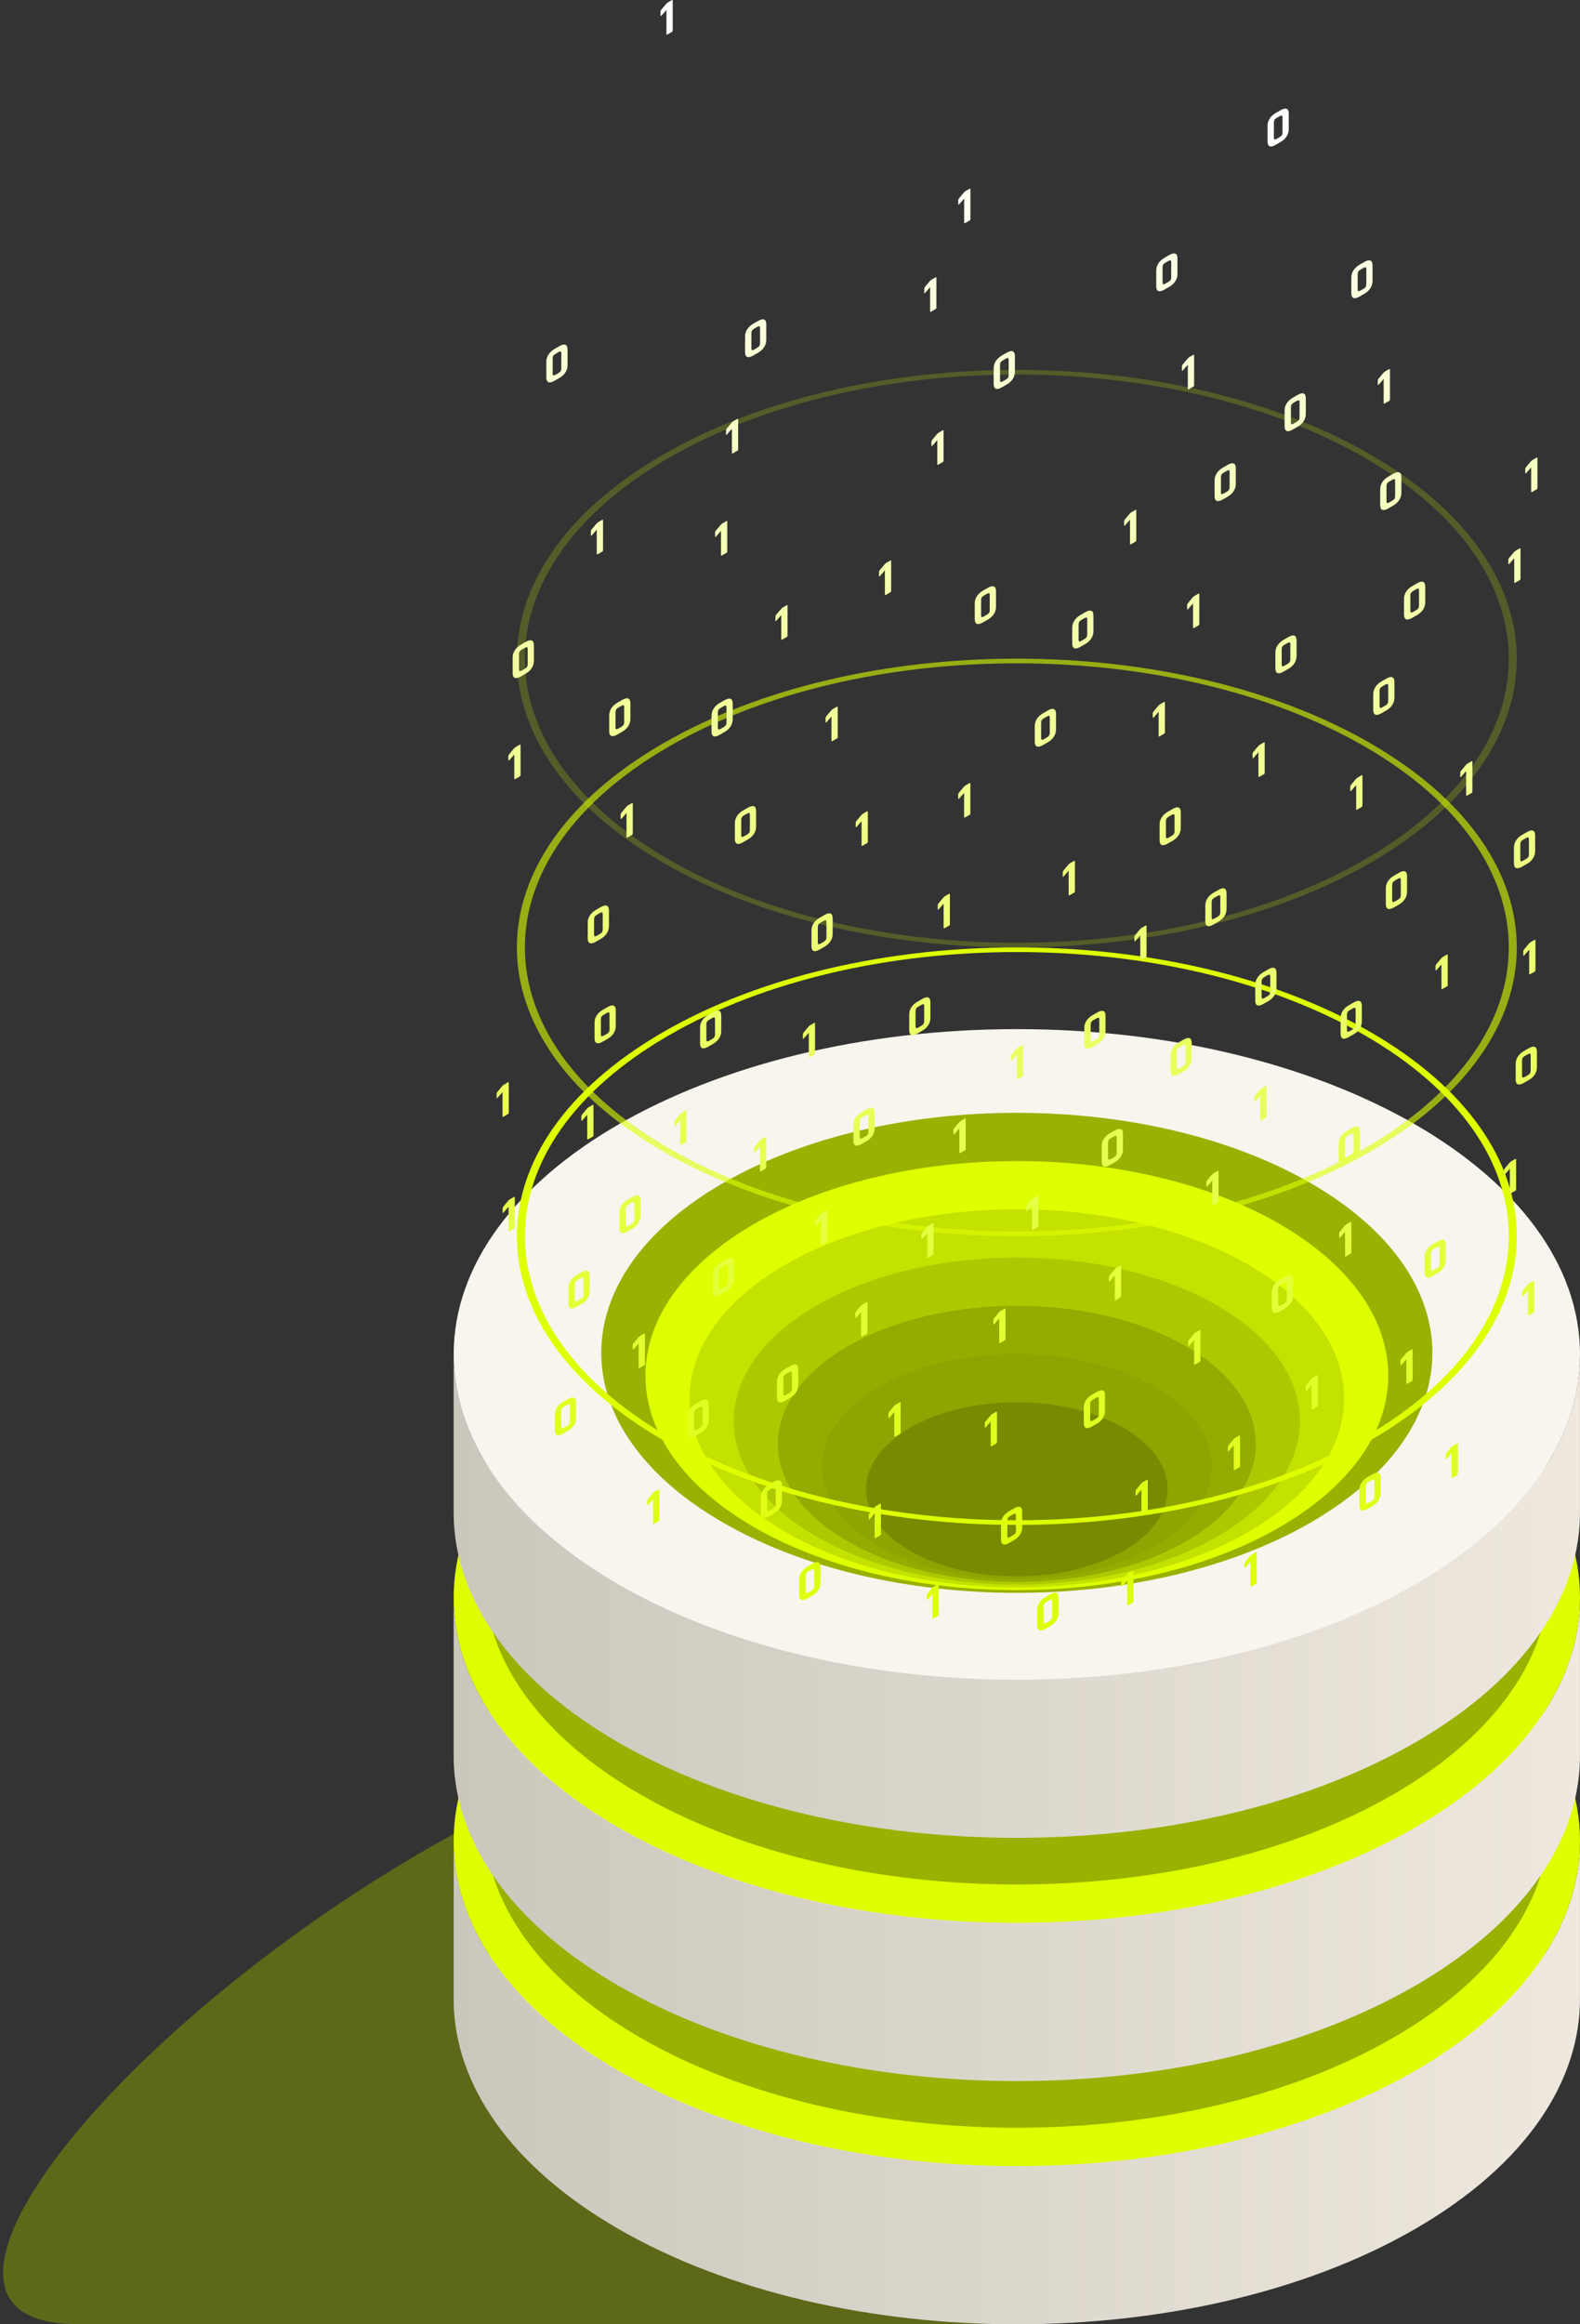 <svg width="102" height="150" viewBox="0 0 102 150" fill="none" xmlns="http://www.w3.org/2000/svg">
<rect x="0" y="0" width="102" height="150" fill="#333333" stroke="none"/>
<path opacity="0.5" d="M77.941 109.622H58.378C26.662 109.622 -13.771 149.988 4.961 149.988C23.693 149.988 64.52 149.988 64.52 149.988L77.317 135.172L77.941 109.622Z" fill="#899E00"/>
<path d="M65.644 143.359C84.628 143.359 100.018 134.473 100.018 123.513C100.018 112.553 84.628 103.667 65.644 103.667C46.661 103.667 31.271 112.553 31.271 123.513C31.271 134.473 46.661 143.359 65.644 143.359Z" fill="#F7F5ED"/>
<path d="M101.998 118.606V128.817C102.084 134.254 98.535 139.704 91.35 143.852C77.152 152.049 54.133 152.049 39.935 143.852C32.92 139.802 29.372 134.51 29.287 129.203V118.991C29.372 124.298 32.92 129.59 39.935 133.64C54.133 141.838 77.152 141.838 91.35 133.64C98.535 129.494 102.085 124.042 101.998 118.606Z" fill="url(#paint0_linear_9_494)"/>
<path d="M65.644 139.789C85.723 139.789 102 130.392 102 118.799C102 107.207 85.723 97.809 65.644 97.809C45.565 97.809 29.288 107.207 29.288 118.799C29.288 130.392 45.565 139.789 65.644 139.789Z" fill="#DDFF00"/>
<path d="M100.015 107.633V117.288C100.097 122.428 96.741 127.582 89.95 131.503C76.526 139.253 54.761 139.253 41.338 131.503C34.706 127.675 31.351 122.671 31.272 117.654V107.999C31.352 113.016 34.708 118.02 41.338 121.848C54.761 129.598 76.526 129.598 89.95 121.848C96.743 117.927 100.098 112.771 100.015 107.633Z" fill="#99B100"/>
<path d="M65.644 127.661C84.628 127.661 100.018 118.775 100.018 107.815C100.018 96.855 84.628 87.969 65.644 87.969C46.661 87.969 31.271 96.855 31.271 107.815C31.271 118.775 46.661 127.661 65.644 127.661Z" fill="#F7F5ED"/>
<path d="M101.998 102.908V113.12C102.084 118.555 98.535 124.007 91.35 128.155C77.152 136.352 54.133 136.352 39.935 128.155C32.92 124.105 29.372 118.813 29.287 113.506V103.294C29.372 108.601 32.92 113.893 39.935 117.943C54.133 126.141 77.152 126.141 91.35 117.943C98.535 113.795 102.085 108.345 101.998 102.908Z" fill="url(#paint1_linear_9_494)"/>
<path d="M65.644 124.091C85.723 124.091 102 114.693 102 103.101C102 91.509 85.723 82.111 65.644 82.111C45.565 82.111 29.288 91.509 29.288 103.101C29.288 114.693 45.565 124.091 65.644 124.091Z" fill="#DDFF00"/>
<path d="M100.015 91.935V101.59C100.097 106.73 96.741 111.884 89.95 115.805C76.526 123.555 54.761 123.555 41.338 115.805C34.706 111.977 31.351 106.973 31.272 101.956V92.301C31.352 97.318 34.708 102.322 41.338 106.15C54.761 113.9 76.526 113.9 89.95 106.15C96.743 102.229 100.098 97.075 100.015 91.935Z" fill="#99B100"/>
<path d="M65.644 111.964C84.628 111.964 100.018 103.079 100.018 92.118C100.018 81.158 84.628 72.273 65.644 72.273C46.661 72.273 31.271 81.158 31.271 92.118C31.271 103.079 46.661 111.964 65.644 111.964Z" fill="#F7F5ED"/>
<path d="M101.998 87.212V97.423C102.084 102.859 98.535 108.311 91.35 112.458C77.152 120.656 54.133 120.656 39.935 112.458C32.92 108.409 29.372 103.117 29.287 97.809V87.598C29.372 92.905 32.92 98.197 39.935 102.247C54.133 110.444 77.152 110.444 91.35 102.247C98.535 98.099 102.085 92.647 101.998 87.212Z" fill="url(#paint2_linear_9_494)"/>
<path d="M65.644 108.394C85.723 108.394 102 98.997 102 87.404C102 75.812 85.723 66.415 65.644 66.415C45.565 66.415 29.288 75.812 29.288 87.404C29.288 98.997 45.565 108.394 65.644 108.394Z" fill="#F7F5ED"/>
<path d="M84.613 76.354C74.136 70.305 57.15 70.305 46.673 76.354C36.197 82.403 36.197 92.21 46.673 98.258C57.15 104.307 74.136 104.307 84.613 98.258C95.09 92.21 95.09 82.403 84.613 76.354Z" fill="#99B100"/>
<path d="M65.644 102.619C78.887 102.619 89.622 96.421 89.622 88.775C89.622 81.129 78.887 74.931 65.644 74.931C52.402 74.931 41.667 81.129 41.667 88.775C41.667 96.421 52.402 102.619 65.644 102.619Z" fill="#DDFF00"/>
<path d="M80.584 81.617C72.333 76.852 58.955 76.852 50.703 81.617C42.452 86.381 42.452 94.104 50.703 98.869C58.955 103.633 72.334 103.633 80.584 98.869C88.836 94.104 88.836 86.38 80.584 81.617Z" fill="#C4E200"/>
<path d="M78.57 84.248C71.431 80.126 59.857 80.126 52.718 84.248C45.579 88.37 45.579 95.052 52.718 99.174C59.857 103.295 71.431 103.295 78.57 99.174C85.709 95.052 85.709 88.37 78.57 84.248Z" fill="#AEC800"/>
<path d="M76.555 86.879C70.529 83.4 60.759 83.4 54.732 86.879C48.706 90.358 48.706 96 54.732 99.479C60.759 102.957 70.529 102.957 76.555 99.479C82.582 96 82.582 90.358 76.555 86.879Z" fill="#94AB00"/>
<path d="M74.541 89.51C69.627 86.673 61.66 86.673 56.746 89.51C51.832 92.348 51.832 96.947 56.746 99.785C61.66 102.622 69.627 102.622 74.541 99.785C79.455 96.946 79.455 92.347 74.541 89.51Z" fill="#8EA400"/>
<path d="M72.527 92.141C68.725 89.946 62.562 89.946 58.761 92.141C54.959 94.335 54.959 97.894 58.761 100.088C62.562 102.283 68.725 102.283 72.527 100.088C76.328 97.894 76.328 94.336 72.527 92.141Z" fill="#778A00"/>
<path d="M88.467 66.6C75.862 59.322 55.425 59.322 42.821 66.6C30.217 73.879 30.216 85.677 42.821 92.954C55.427 100.231 75.862 100.232 88.467 92.954C101.071 85.676 101.071 73.877 88.467 66.6ZM88.101 92.742C75.698 99.902 55.59 99.902 43.188 92.742C30.785 85.582 30.785 73.972 43.188 66.811C55.59 59.651 75.698 59.651 88.101 66.811C100.504 73.973 100.504 85.582 88.101 92.742Z" fill="#DDFF00"/>
<path opacity="0.6" d="M88.467 47.965C75.862 40.688 55.425 40.688 42.822 47.965C30.216 55.243 30.216 67.042 42.822 74.319C55.427 81.597 75.862 81.597 88.467 74.319C101.071 67.042 101.071 55.243 88.467 47.965ZM88.101 74.108C75.698 81.268 55.59 81.268 43.188 74.108C30.785 66.948 30.785 55.337 43.188 48.177C55.59 41.017 75.698 41.017 88.101 48.177C100.504 55.337 100.504 66.947 88.101 74.108Z" fill="#DDFF00"/>
<path opacity="0.2" d="M88.467 29.331C75.862 22.053 55.425 22.053 42.822 29.331C30.216 36.608 30.216 48.408 42.822 55.685C55.427 62.961 75.862 62.961 88.467 55.685C101.071 48.407 101.071 36.608 88.467 29.331ZM88.101 55.473C75.698 62.633 55.59 62.633 43.188 55.473C30.785 48.312 30.785 36.702 43.188 29.542C55.59 22.381 75.698 22.381 88.101 29.542C100.504 36.702 100.504 48.312 88.101 55.473Z" fill="#DDFF00"/>
<path d="M60.914 27.806V29.723C60.914 29.749 60.909 29.769 60.9 29.784C60.891 29.8 60.874 29.814 60.85 29.827L60.576 29.984C60.531 30.01 60.509 30.001 60.509 29.956V28.402L60.196 28.761C60.151 28.806 60.129 28.806 60.129 28.761V28.5C60.129 28.463 60.145 28.427 60.177 28.389L60.468 28.04C60.517 27.982 60.559 27.943 60.593 27.923L60.848 27.776C60.891 27.752 60.914 27.762 60.914 27.806ZM69.326 55.566L69.07 55.713C69.036 55.733 68.995 55.772 68.945 55.829L68.656 56.179C68.624 56.217 68.608 56.253 68.608 56.29V56.551C68.608 56.596 68.63 56.596 68.675 56.551L68.988 56.192V57.746C68.988 57.791 69.01 57.8 69.055 57.774L69.329 57.615C69.353 57.601 69.369 57.587 69.379 57.573C69.388 57.558 69.393 57.538 69.393 57.512V55.594C69.392 55.549 69.369 55.54 69.326 55.566ZM57.466 36.181L57.21 36.328C57.176 36.348 57.135 36.386 57.086 36.444L56.795 36.794C56.763 36.831 56.746 36.868 56.746 36.904V37.166C56.746 37.211 56.769 37.211 56.813 37.166L57.127 36.807V38.361C57.127 38.406 57.149 38.415 57.194 38.389L57.468 38.231C57.492 38.218 57.508 38.203 57.517 38.189C57.527 38.174 57.532 38.154 57.532 38.128V36.21C57.533 36.164 57.511 36.155 57.466 36.181ZM62.578 50.546L62.322 50.693C62.288 50.713 62.247 50.752 62.197 50.809L61.907 51.159C61.875 51.197 61.858 51.233 61.858 51.27V51.531C61.858 51.576 61.881 51.576 61.925 51.531L62.239 51.172V52.726C62.239 52.771 62.261 52.78 62.306 52.754L62.58 52.597C62.603 52.583 62.62 52.568 62.629 52.554C62.639 52.539 62.644 52.519 62.644 52.493V50.575C62.645 50.529 62.622 50.52 62.578 50.546ZM64.845 84.458L64.59 84.605C64.555 84.625 64.514 84.664 64.465 84.721L64.174 85.071C64.142 85.109 64.126 85.145 64.126 85.182V85.443C64.126 85.488 64.148 85.488 64.193 85.443L64.506 85.084V86.638C64.506 86.683 64.528 86.692 64.573 86.666L64.847 86.507C64.871 86.494 64.887 86.479 64.897 86.465C64.906 86.45 64.911 86.43 64.911 86.404V84.486C64.912 84.441 64.89 84.432 64.845 84.458ZM56.804 97.045L56.549 97.192C56.514 97.212 56.473 97.251 56.424 97.309L56.133 97.659C56.101 97.696 56.085 97.733 56.085 97.769V98.031C56.085 98.075 56.107 98.075 56.152 98.031L56.465 97.671V99.225C56.465 99.27 56.487 99.28 56.532 99.254L56.806 99.096C56.83 99.082 56.846 99.068 56.856 99.054C56.865 99.038 56.87 99.018 56.87 98.992V97.075C56.871 97.029 56.849 97.019 56.804 97.045ZM73.288 32.913L73.033 33.061C72.999 33.081 72.958 33.12 72.908 33.177L72.618 33.527C72.586 33.565 72.569 33.601 72.569 33.638V33.899C72.569 33.944 72.592 33.944 72.636 33.899L72.949 33.54V35.094C72.949 35.139 72.972 35.148 73.017 35.122L73.291 34.964C73.314 34.95 73.331 34.936 73.34 34.921C73.35 34.906 73.354 34.886 73.354 34.86V32.942C73.356 32.897 73.333 32.888 73.288 32.913ZM74.027 95.51L73.771 95.657C73.737 95.677 73.696 95.716 73.646 95.774L73.357 96.123C73.325 96.161 73.308 96.198 73.308 96.234V96.495C73.308 96.54 73.331 96.54 73.376 96.495L73.689 96.136V97.69C73.689 97.735 73.711 97.744 73.756 97.719L74.03 97.561C74.054 97.547 74.07 97.532 74.08 97.518C74.089 97.503 74.094 97.483 74.094 97.457V95.539C74.094 95.493 74.071 95.484 74.027 95.51ZM81.697 70.096L81.441 70.243C81.407 70.263 81.366 70.302 81.316 70.359L81.026 70.709C80.994 70.747 80.977 70.783 80.977 70.82V71.081C80.977 71.126 81 71.126 81.044 71.081L81.358 70.722V72.276C81.358 72.321 81.38 72.33 81.425 72.304L81.699 72.145C81.723 72.131 81.739 72.117 81.749 72.103C81.758 72.088 81.763 72.068 81.763 72.042V70.125C81.764 70.079 81.741 70.07 81.697 70.096ZM33.538 48.068L33.283 48.215C33.249 48.235 33.208 48.274 33.158 48.331L32.867 48.681C32.836 48.719 32.819 48.755 32.819 48.792V49.053C32.819 49.098 32.842 49.098 32.886 49.053L33.2 48.694V50.248C33.2 50.293 33.222 50.302 33.267 50.276L33.541 50.117C33.564 50.104 33.581 50.089 33.59 50.075C33.6 50.061 33.605 50.039 33.605 50.014V48.096C33.606 48.051 33.583 48.042 33.538 48.068ZM85.011 88.756L84.755 88.903C84.721 88.923 84.68 88.962 84.63 89.02L84.34 89.369C84.308 89.407 84.291 89.443 84.291 89.48V89.741C84.291 89.786 84.314 89.786 84.359 89.741L84.672 89.382V90.936C84.672 90.981 84.694 90.99 84.739 90.964L85.013 90.805C85.037 90.793 85.053 90.777 85.063 90.763C85.072 90.748 85.077 90.728 85.077 90.702V88.784C85.078 88.739 85.055 88.73 85.011 88.756ZM77.43 85.853L77.175 86C77.141 86.02 77.099 86.059 77.05 86.116L76.759 86.466C76.727 86.504 76.711 86.54 76.711 86.577V86.838C76.711 86.883 76.733 86.883 76.778 86.838L77.091 86.479V88.033C77.091 88.078 77.114 88.087 77.158 88.061L77.433 87.902C77.456 87.889 77.473 87.874 77.482 87.86C77.491 87.845 77.496 87.825 77.496 87.799V85.882C77.497 85.836 77.475 85.827 77.43 85.853ZM78.6 75.567L78.345 75.714C78.311 75.734 78.27 75.773 78.22 75.83L77.929 76.18C77.898 76.218 77.881 76.254 77.881 76.291V76.552C77.881 76.597 77.903 76.597 77.948 76.552L78.261 76.193V77.747C78.261 77.792 78.284 77.801 78.329 77.775L78.603 77.616C78.626 77.602 78.643 77.588 78.652 77.574C78.662 77.559 78.666 77.539 78.666 77.513V75.595C78.668 75.55 78.645 75.541 78.6 75.567ZM46.883 33.635L46.628 33.782C46.593 33.802 46.552 33.841 46.503 33.899L46.212 34.249C46.18 34.286 46.164 34.323 46.164 34.359V34.621C46.164 34.665 46.186 34.665 46.231 34.621L46.544 34.261V35.816C46.544 35.86 46.566 35.87 46.611 35.844L46.886 35.686C46.909 35.672 46.925 35.658 46.935 35.644C46.944 35.628 46.949 35.608 46.949 35.582V33.665C46.95 33.62 46.928 33.609 46.883 33.635ZM81.066 100.174L80.81 100.322C80.776 100.342 80.735 100.38 80.685 100.438L80.396 100.788C80.364 100.825 80.347 100.862 80.347 100.898V101.16C80.347 101.204 80.37 101.204 80.415 101.16L80.728 100.801V102.355C80.728 102.399 80.75 102.409 80.795 102.383L81.069 102.225C81.093 102.211 81.109 102.197 81.119 102.183C81.128 102.168 81.133 102.148 81.133 102.122V100.204C81.133 100.158 81.11 100.148 81.066 100.174ZM47.588 27.046L47.333 27.193C47.299 27.213 47.258 27.252 47.208 27.31L46.917 27.659C46.886 27.697 46.869 27.733 46.869 27.77V28.031C46.869 28.076 46.891 28.076 46.936 28.031L47.249 27.672V29.226C47.249 29.271 47.272 29.28 47.316 29.255L47.591 29.097C47.614 29.084 47.631 29.069 47.64 29.054C47.65 29.039 47.654 29.019 47.654 28.993V27.076C47.655 27.031 47.633 27.02 47.588 27.046ZM65.98 67.439L65.724 67.586C65.69 67.606 65.649 67.645 65.6 67.702L65.31 68.052C65.278 68.09 65.262 68.126 65.262 68.163V68.424C65.262 68.469 65.284 68.469 65.329 68.424L65.642 68.065V69.619C65.642 69.664 65.664 69.673 65.709 69.647L65.983 69.49C66.007 69.475 66.023 69.461 66.033 69.447C66.042 69.432 66.047 69.412 66.047 69.386V67.468C66.047 67.422 66.025 67.413 65.98 67.439ZM38.865 33.556L38.609 33.703C38.575 33.724 38.534 33.762 38.484 33.82L38.194 34.17C38.162 34.207 38.145 34.244 38.145 34.28V34.542C38.145 34.586 38.168 34.586 38.212 34.542L38.526 34.183V35.737C38.526 35.781 38.548 35.791 38.593 35.765L38.867 35.606C38.891 35.593 38.907 35.578 38.916 35.564C38.926 35.548 38.931 35.528 38.931 35.502V33.585C38.931 33.54 38.908 33.53 38.865 33.556ZM50.776 39.066L50.521 39.213C50.487 39.233 50.446 39.272 50.396 39.33L50.105 39.679C50.074 39.717 50.057 39.754 50.057 39.79V40.051C50.057 40.096 50.079 40.096 50.124 40.051L50.437 39.692V41.246C50.437 41.291 50.46 41.3 50.504 41.275L50.779 41.116C50.802 41.103 50.819 41.087 50.828 41.073C50.838 41.058 50.842 41.038 50.842 41.012V39.094C50.843 39.05 50.821 39.04 50.776 39.066ZM89.663 23.83L89.408 23.977C89.374 23.997 89.333 24.036 89.283 24.093L88.993 24.443C88.962 24.481 88.945 24.517 88.945 24.554V24.815C88.945 24.86 88.968 24.86 89.012 24.815L89.326 24.456V26.01C89.326 26.055 89.348 26.064 89.393 26.038L89.667 25.88C89.691 25.867 89.707 25.852 89.716 25.838C89.726 25.823 89.731 25.803 89.731 25.777V23.859C89.731 23.813 89.707 23.804 89.663 23.83ZM73.105 101.388L72.849 101.535C72.815 101.555 72.774 101.594 72.725 101.652L72.435 102.002C72.403 102.039 72.387 102.076 72.387 102.112V102.374C72.387 102.418 72.409 102.418 72.454 102.374L72.767 102.014V103.568C72.767 103.613 72.789 103.623 72.834 103.597L73.108 103.438C73.132 103.425 73.148 103.41 73.158 103.395C73.167 103.38 73.172 103.36 73.172 103.334V101.418C73.172 101.372 73.15 101.362 73.105 101.388ZM55.931 84.043L55.675 84.19C55.641 84.21 55.6 84.249 55.55 84.307L55.26 84.656C55.228 84.694 55.211 84.731 55.211 84.767V85.029C55.211 85.073 55.234 85.073 55.278 85.029L55.592 84.669V86.224C55.592 86.268 55.614 86.278 55.659 86.252L55.933 86.093C55.956 86.079 55.973 86.065 55.982 86.05C55.992 86.035 55.996 86.015 55.996 85.989V84.071C55.998 84.027 55.975 84.017 55.931 84.043ZM77.022 22.909L76.766 23.056C76.732 23.076 76.691 23.115 76.641 23.173L76.351 23.522C76.319 23.56 76.302 23.596 76.302 23.633V23.894C76.302 23.939 76.325 23.939 76.37 23.894L76.683 23.535V25.089C76.683 25.134 76.705 25.143 76.75 25.117L77.024 24.96C77.048 24.946 77.064 24.931 77.073 24.917C77.083 24.902 77.088 24.882 77.088 24.856V22.938C77.089 22.892 77.066 22.883 77.022 22.909ZM94.051 93.159L93.796 93.306C93.762 93.326 93.72 93.365 93.671 93.423L93.38 93.772C93.348 93.81 93.332 93.846 93.332 93.883V94.144C93.332 94.189 93.354 94.189 93.399 94.144L93.712 93.785V95.339C93.712 95.384 93.734 95.393 93.779 95.368L94.053 95.209C94.077 95.194 94.094 95.18 94.103 95.166C94.112 95.151 94.117 95.131 94.117 95.105V93.187C94.117 93.142 94.095 93.133 94.051 93.159ZM61.255 57.692L61 57.839C60.966 57.859 60.925 57.898 60.875 57.956L60.586 58.305C60.554 58.343 60.537 58.379 60.537 58.416V58.677C60.537 58.722 60.56 58.722 60.604 58.677L60.918 58.318V59.872C60.918 59.917 60.94 59.926 60.985 59.901L61.259 59.742C61.282 59.729 61.299 59.713 61.308 59.699C61.318 59.684 61.322 59.664 61.322 59.638V57.721C61.322 57.675 61.3 57.666 61.255 57.692ZM91.13 87.092L90.875 87.24C90.841 87.26 90.799 87.298 90.75 87.356L90.46 87.706C90.429 87.743 90.412 87.78 90.412 87.816V88.078C90.412 88.123 90.434 88.123 90.479 88.078L90.792 87.719V89.273C90.792 89.317 90.815 89.327 90.859 89.301L91.134 89.143C91.157 89.129 91.174 89.115 91.183 89.101C91.193 89.085 91.197 89.066 91.197 89.04V87.122C91.197 87.076 91.175 87.066 91.13 87.092ZM38.249 71.313L37.993 71.46C37.959 71.48 37.918 71.519 37.869 71.577L37.578 71.927C37.546 71.964 37.529 72.001 37.529 72.037V72.299C37.529 72.343 37.552 72.343 37.597 72.299L37.91 71.939V73.493C37.91 73.538 37.932 73.548 37.977 73.522L38.251 73.363C38.275 73.349 38.291 73.335 38.301 73.32C38.31 73.305 38.315 73.285 38.315 73.259V71.343C38.316 71.297 38.294 71.287 38.249 71.313ZM87.889 50.038L87.634 50.185C87.6 50.206 87.558 50.244 87.509 50.302L87.218 50.652C87.186 50.689 87.17 50.726 87.17 50.762V51.024C87.17 51.069 87.192 51.069 87.237 51.024L87.55 50.665V52.219C87.55 52.263 87.573 52.273 87.617 52.247L87.892 52.088C87.915 52.074 87.932 52.06 87.941 52.046C87.951 52.03 87.955 52.01 87.955 51.984V50.067C87.955 50.022 87.934 50.013 87.889 50.038ZM99.059 60.661L98.804 60.808C98.77 60.828 98.728 60.867 98.679 60.925L98.388 61.274C98.356 61.312 98.34 61.349 98.34 61.385V61.646C98.34 61.691 98.362 61.691 98.407 61.646L98.72 61.287V62.841C98.72 62.886 98.743 62.895 98.787 62.87L99.062 62.711C99.085 62.697 99.102 62.682 99.111 62.668C99.121 62.654 99.125 62.633 99.125 62.607V60.689C99.126 60.645 99.104 60.635 99.059 60.661ZM72.308 81.687L72.052 81.835C72.018 81.855 71.977 81.893 71.928 81.951L71.638 82.301C71.606 82.338 71.59 82.375 71.59 82.411V82.673C71.59 82.718 71.612 82.718 71.657 82.673L71.97 82.314V83.868C71.97 83.912 71.992 83.922 72.037 83.896L72.311 83.737C72.335 83.724 72.351 83.709 72.361 83.695C72.37 83.679 72.375 83.659 72.375 83.633V81.717C72.375 81.671 72.353 81.662 72.308 81.687ZM97.807 74.804L97.551 74.951C97.517 74.971 97.476 75.01 97.427 75.067L97.137 75.417C97.105 75.455 97.089 75.491 97.089 75.528V75.789C97.089 75.834 97.111 75.834 97.156 75.789L97.469 75.43V76.984C97.469 77.029 97.491 77.038 97.536 77.012L97.81 76.855C97.834 76.841 97.85 76.826 97.86 76.812C97.869 76.797 97.874 76.777 97.874 76.751V74.833C97.874 74.788 97.851 74.779 97.807 74.804ZM54.015 45.615L53.76 45.762C53.725 45.782 53.684 45.821 53.635 45.879L53.345 46.229C53.313 46.266 53.297 46.303 53.297 46.339V46.601C53.297 46.645 53.319 46.645 53.364 46.601L53.677 46.242V47.796C53.677 47.84 53.7 47.85 53.744 47.824L54.019 47.666C54.042 47.652 54.059 47.638 54.068 47.624C54.078 47.608 54.082 47.588 54.082 47.562V45.646C54.082 45.6 54.06 45.589 54.015 45.615ZM42.499 96.133L42.243 96.28C42.209 96.3 42.168 96.339 42.119 96.396L41.828 96.746C41.796 96.784 41.78 96.82 41.78 96.857V97.118C41.78 97.163 41.802 97.163 41.847 97.118L42.16 96.759V98.313C42.16 98.358 42.182 98.367 42.227 98.341L42.501 98.184C42.525 98.169 42.541 98.155 42.551 98.141C42.56 98.126 42.565 98.106 42.565 98.08V96.163C42.566 96.116 42.544 96.107 42.499 96.133ZM40.785 51.838L40.529 51.986C40.495 52.006 40.454 52.044 40.404 52.102L40.114 52.452C40.082 52.489 40.065 52.526 40.065 52.562V52.824C40.065 52.868 40.088 52.868 40.133 52.824L40.446 52.465V54.019C40.446 54.063 40.468 54.073 40.513 54.047L40.787 53.888C40.811 53.875 40.827 53.86 40.837 53.846C40.846 53.83 40.851 53.81 40.851 53.785V51.868C40.852 51.822 40.83 51.812 40.785 51.838ZM52.549 66.022L52.294 66.17C52.26 66.19 52.219 66.228 52.169 66.286L51.88 66.636C51.848 66.673 51.831 66.71 51.831 66.746V67.008C51.831 67.052 51.854 67.052 51.898 67.008L52.212 66.649V68.203C52.212 68.248 52.234 68.257 52.279 68.231L52.553 68.072C52.577 68.059 52.593 68.044 52.602 68.03C52.612 68.014 52.617 67.994 52.617 67.969V66.052C52.617 66.006 52.594 65.996 52.549 66.022ZM60.54 102.239L60.284 102.386C60.25 102.407 60.209 102.445 60.159 102.503L59.869 102.853C59.837 102.89 59.82 102.927 59.82 102.963V103.225C59.82 103.269 59.843 103.269 59.887 103.225L60.201 102.866V104.42C60.201 104.464 60.223 104.474 60.268 104.448L60.542 104.289C60.566 104.275 60.582 104.261 60.591 104.247C60.601 104.231 60.606 104.211 60.606 104.185V102.269C60.607 102.224 60.584 102.213 60.54 102.239ZM62.274 72.194L62.018 72.341C61.984 72.361 61.943 72.4 61.894 72.457L61.603 72.807C61.571 72.845 61.554 72.881 61.554 72.918V73.179C61.554 73.224 61.577 73.224 61.622 73.179L61.935 72.82V74.374C61.935 74.419 61.957 74.428 62.002 74.402L62.276 74.243C62.3 74.231 62.316 74.215 62.326 74.201C62.335 74.186 62.34 74.166 62.34 74.14V72.223C62.341 72.177 62.319 72.168 62.274 72.194ZM94.987 49.134L94.732 49.281C94.698 49.301 94.656 49.34 94.607 49.398L94.317 49.748C94.285 49.785 94.269 49.822 94.269 49.858V50.12C94.269 50.164 94.291 50.164 94.336 50.12L94.649 49.761V51.315C94.649 51.359 94.672 51.369 94.716 51.343L94.991 51.184C95.014 51.17 95.031 51.156 95.04 51.142C95.049 51.126 95.054 51.106 95.054 51.08V49.162C95.054 49.118 95.032 49.108 94.987 49.134ZM60.201 78.951L59.945 79.099C59.911 79.119 59.87 79.157 59.82 79.215L59.531 79.565C59.499 79.602 59.482 79.639 59.482 79.675V79.937C59.482 79.981 59.505 79.981 59.55 79.937L59.863 79.578V81.132C59.863 81.177 59.885 81.186 59.93 81.16L60.204 81.001C60.228 80.987 60.244 80.973 60.254 80.959C60.263 80.943 60.268 80.923 60.268 80.897V78.98C60.268 78.935 60.245 78.925 60.201 78.951ZM53.339 78.125L53.084 78.272C53.05 78.292 53.008 78.331 52.959 78.389L52.668 78.738C52.636 78.776 52.62 78.812 52.62 78.849V79.11C52.62 79.155 52.642 79.155 52.687 79.11L53 78.751V80.305C53 80.35 53.023 80.359 53.067 80.334L53.342 80.175C53.365 80.162 53.382 80.146 53.391 80.132C53.401 80.117 53.405 80.097 53.405 80.071V78.154C53.407 78.109 53.384 78.099 53.339 78.125ZM87.172 78.867L86.917 79.014C86.883 79.034 86.841 79.073 86.792 79.13L86.502 79.48C86.471 79.518 86.454 79.554 86.454 79.591V79.852C86.454 79.897 86.477 79.897 86.521 79.852L86.834 79.493V81.047C86.834 81.092 86.857 81.101 86.901 81.075L87.176 80.916C87.199 80.902 87.216 80.888 87.225 80.874C87.235 80.859 87.239 80.839 87.239 80.813V78.895C87.239 78.851 87.217 78.842 87.172 78.867ZM98.093 35.398L97.837 35.545C97.803 35.565 97.762 35.604 97.713 35.661L97.422 36.011C97.39 36.049 97.374 36.085 97.374 36.122V36.383C97.374 36.428 97.396 36.428 97.441 36.383L97.754 36.024V37.578C97.754 37.623 97.776 37.632 97.821 37.606L98.095 37.448C98.119 37.434 98.135 37.42 98.145 37.406C98.154 37.391 98.159 37.371 98.159 37.345V35.427C98.16 35.381 98.138 35.372 98.093 35.398ZM49.401 73.376L49.146 73.523C49.112 73.543 49.071 73.582 49.021 73.639L48.73 73.989C48.699 74.027 48.682 74.063 48.682 74.1V74.361C48.682 74.406 48.704 74.406 48.749 74.361L49.062 74.002V75.556C49.062 75.601 49.085 75.61 49.129 75.584L49.404 75.427C49.427 75.412 49.444 75.398 49.453 75.384C49.462 75.369 49.467 75.349 49.467 75.323V73.406C49.468 73.359 49.445 73.35 49.401 73.376ZM60.384 17.904L60.129 18.051C60.095 18.071 60.053 18.11 60.004 18.168L59.713 18.518C59.681 18.555 59.665 18.592 59.665 18.628V18.89C59.665 18.934 59.687 18.934 59.732 18.89L60.045 18.531V20.085C60.045 20.129 60.068 20.139 60.112 20.113L60.387 19.955C60.41 19.941 60.427 19.927 60.436 19.912C60.446 19.896 60.45 19.876 60.45 19.85V17.933C60.451 17.888 60.429 17.878 60.384 17.904ZM33.166 77.254L32.911 77.401C32.877 77.421 32.836 77.46 32.786 77.517L32.497 77.867C32.465 77.905 32.448 77.941 32.448 77.978V78.239C32.448 78.284 32.471 78.284 32.516 78.239L32.829 77.88V79.434C32.829 79.479 32.851 79.488 32.896 79.462L33.17 79.303C33.194 79.29 33.21 79.275 33.219 79.261C33.229 79.246 33.234 79.226 33.234 79.2V77.282C33.234 77.237 33.211 77.228 33.166 77.254ZM75.138 45.308L74.883 45.455C74.848 45.475 74.807 45.514 74.758 45.572L74.468 45.921C74.436 45.959 74.42 45.995 74.42 46.032V46.293C74.42 46.338 74.442 46.338 74.487 46.293L74.8 45.934V47.488C74.8 47.533 74.823 47.542 74.867 47.517L75.142 47.358C75.165 47.343 75.182 47.329 75.191 47.315C75.2 47.3 75.205 47.28 75.205 47.254V45.336C75.205 45.293 75.183 45.283 75.138 45.308ZM93.394 61.614L93.139 61.761C93.105 61.781 93.063 61.819 93.014 61.877L92.724 62.227C92.693 62.264 92.676 62.301 92.676 62.337V62.599C92.676 62.644 92.698 62.644 92.743 62.599L93.056 62.24V63.794C93.056 63.839 93.079 63.848 93.124 63.822L93.398 63.663C93.421 63.65 93.438 63.635 93.447 63.621C93.457 63.605 93.461 63.585 93.461 63.559V61.642C93.461 61.597 93.439 61.588 93.394 61.614ZM41.569 86.073L41.313 86.22C41.279 86.24 41.238 86.279 41.189 86.337L40.898 86.686C40.866 86.724 40.849 86.76 40.849 86.797V87.058C40.849 87.103 40.872 87.103 40.917 87.058L41.23 86.699V88.253C41.23 88.298 41.252 88.307 41.297 88.281L41.571 88.123C41.595 88.108 41.611 88.094 41.621 88.08C41.63 88.065 41.635 88.045 41.635 88.019V86.101C41.636 86.056 41.614 86.047 41.569 86.073ZM58.074 90.501L57.819 90.648C57.785 90.668 57.744 90.707 57.694 90.764L57.403 91.114C57.372 91.152 57.355 91.188 57.355 91.225V91.486C57.355 91.531 57.377 91.531 57.422 91.486L57.735 91.127V92.681C57.735 92.726 57.758 92.735 57.802 92.709L58.077 92.551C58.1 92.537 58.117 92.523 58.126 92.508C58.136 92.493 58.14 92.472 58.14 92.447V90.529C58.142 90.484 58.119 90.475 58.074 90.501ZM73.951 59.738L73.696 59.885C73.662 59.905 73.621 59.944 73.571 60.002L73.281 60.351C73.25 60.389 73.233 60.426 73.233 60.462V60.723C73.233 60.768 73.255 60.768 73.3 60.723L73.613 60.364V61.918C73.613 61.963 73.636 61.972 73.68 61.947L73.955 61.788C73.978 61.774 73.995 61.759 74.004 61.745C74.014 61.731 74.018 61.71 74.018 61.684V59.767C74.018 59.723 73.996 59.712 73.951 59.738ZM43.363 0.014L43.108 0.161C43.073 0.181 43.032 0.22 42.983 0.278L42.692 0.628C42.66 0.665 42.644 0.702 42.644 0.738V1C42.644 1.044 42.666 1.044 42.711 1L43.024 0.641V2.195C43.024 2.239 43.046 2.249 43.091 2.223L43.365 2.065C43.389 2.051 43.405 2.037 43.415 2.023C43.424 2.007 43.429 1.987 43.429 1.961V0.044C43.43 -0.002 43.408 -0.012 43.363 0.014ZM64.295 91.119L64.04 91.266C64.006 91.286 63.964 91.325 63.915 91.382L63.624 91.732C63.592 91.77 63.576 91.806 63.576 91.843V92.104C63.576 92.149 63.598 92.149 63.643 92.104L63.956 91.745V93.299C63.956 93.344 63.978 93.353 64.023 93.327L64.298 93.168C64.321 93.154 64.338 93.14 64.347 93.126C64.356 93.111 64.361 93.091 64.361 93.065V91.147C64.362 91.102 64.34 91.093 64.295 91.119ZM32.78 69.855L32.525 70.002C32.491 70.022 32.45 70.061 32.4 70.118L32.109 70.468C32.078 70.505 32.061 70.542 32.061 70.579V70.84C32.061 70.885 32.083 70.885 32.128 70.84L32.441 70.481V72.035C32.441 72.08 32.464 72.089 32.508 72.063L32.783 71.904C32.806 71.89 32.823 71.876 32.832 71.862C32.842 71.846 32.846 71.826 32.846 71.8V69.883C32.847 69.838 32.825 69.829 32.78 69.855ZM55.96 52.369L55.705 52.517C55.67 52.537 55.629 52.575 55.58 52.633L55.289 52.983C55.257 53.02 55.241 53.057 55.241 53.093V53.355C55.241 53.4 55.263 53.4 55.308 53.355L55.621 52.996V54.55C55.621 54.594 55.643 54.604 55.688 54.578L55.962 54.42C55.986 54.406 56.002 54.392 56.012 54.378C56.021 54.362 56.026 54.343 56.026 54.317V52.399C56.027 52.353 56.005 52.343 55.96 52.369ZM81.579 47.92L81.323 48.068C81.289 48.088 81.248 48.126 81.199 48.184L80.908 48.534C80.876 48.571 80.86 48.608 80.86 48.645V48.906C80.86 48.95 80.882 48.95 80.927 48.906L81.24 48.547V50.101C81.24 50.145 81.262 50.155 81.307 50.129L81.581 49.971C81.605 49.957 81.621 49.943 81.631 49.929C81.64 49.914 81.645 49.894 81.645 49.868V47.95C81.646 47.904 81.624 47.895 81.579 47.92ZM79.987 92.649L79.732 92.796C79.698 92.816 79.656 92.855 79.607 92.913L79.317 93.263C79.286 93.3 79.269 93.337 79.269 93.373V93.635C79.269 93.679 79.291 93.679 79.336 93.635L79.649 93.275V94.829C79.649 94.874 79.672 94.884 79.716 94.858L79.991 94.7C80.014 94.686 80.031 94.672 80.04 94.658C80.05 94.642 80.054 94.622 80.054 94.596V92.68C80.054 92.633 80.032 92.623 79.987 92.649ZM44.249 71.683L43.994 71.83C43.96 71.85 43.919 71.889 43.869 71.947L43.58 72.296C43.548 72.334 43.531 72.37 43.531 72.407V72.668C43.531 72.713 43.554 72.713 43.599 72.668L43.912 72.309V73.863C43.912 73.908 43.934 73.917 43.979 73.891L44.253 73.733C44.277 73.718 44.293 73.704 44.303 73.69C44.312 73.675 44.317 73.655 44.317 73.629V71.711C44.317 71.666 44.294 71.657 44.249 71.683ZM99.185 29.539L98.93 29.687C98.896 29.707 98.855 29.745 98.805 29.803L98.514 30.153C98.483 30.19 98.466 30.227 98.466 30.263V30.525C98.466 30.57 98.488 30.57 98.533 30.525L98.846 30.166V31.72C98.846 31.765 98.869 31.774 98.913 31.748L99.188 31.589C99.211 31.576 99.228 31.561 99.237 31.547C99.246 31.531 99.251 31.511 99.251 31.485V29.568C99.251 29.524 99.23 29.515 99.185 29.539ZM66.965 77.164L66.71 77.311C66.676 77.331 66.635 77.37 66.585 77.428L66.294 77.778C66.262 77.815 66.246 77.852 66.246 77.888V78.15C66.246 78.194 66.268 78.194 66.313 78.15L66.626 77.791V79.345C66.626 79.389 66.649 79.399 66.693 79.373L66.968 79.214C66.991 79.201 67.008 79.186 67.017 79.171C67.026 79.156 67.031 79.136 67.031 79.11V77.194C67.032 77.148 67.01 77.138 66.965 77.164ZM98.981 82.667L98.725 82.814C98.691 82.834 98.65 82.873 98.6 82.931L98.311 83.28C98.279 83.318 98.262 83.354 98.262 83.391V83.652C98.262 83.697 98.285 83.697 98.329 83.652L98.643 83.293V84.847C98.643 84.892 98.665 84.901 98.71 84.876L98.984 84.718C99.007 84.704 99.024 84.689 99.033 84.675C99.043 84.661 99.048 84.64 99.048 84.614V82.698C99.048 82.652 99.025 82.641 98.981 82.667ZM62.582 12.187L62.327 12.335C62.293 12.354 62.251 12.393 62.202 12.451L61.911 12.801C61.879 12.838 61.863 12.875 61.863 12.911V13.173C61.863 13.217 61.885 13.217 61.93 13.173L62.243 12.814V14.368C62.243 14.412 62.266 14.422 62.31 14.396L62.585 14.237C62.608 14.223 62.625 14.209 62.634 14.195C62.644 14.179 62.648 14.159 62.648 14.133V12.216C62.649 12.171 62.627 12.162 62.582 12.187ZM77.356 38.319L77.101 38.466C77.066 38.486 77.025 38.525 76.976 38.582L76.686 38.932C76.654 38.969 76.638 39.006 76.638 39.042V39.304C76.638 39.349 76.66 39.349 76.705 39.304L77.018 38.945V40.499C77.018 40.544 77.04 40.553 77.085 40.527L77.36 40.369C77.383 40.355 77.4 40.341 77.409 40.327C77.418 40.313 77.423 40.292 77.423 40.266V38.348C77.422 38.302 77.401 38.292 77.356 38.319ZM71.37 65.553V66.564C71.37 66.73 71.324 66.884 71.232 67.028C71.14 67.171 71.012 67.29 70.846 67.387L70.527 67.57C70.358 67.667 70.229 67.698 70.137 67.661C70.045 67.625 70 67.522 70 67.354V66.343C70 66.174 70.046 66.02 70.137 65.878C70.229 65.735 70.358 65.616 70.527 65.519L70.846 65.335C71.012 65.24 71.14 65.21 71.232 65.248C71.324 65.285 71.37 65.387 71.37 65.553ZM70.968 65.803C70.968 65.735 70.954 65.695 70.927 65.682C70.899 65.669 70.852 65.683 70.783 65.722L70.595 65.831C70.527 65.869 70.478 65.912 70.451 65.957C70.424 66.001 70.41 66.058 70.41 66.126V67.098C70.41 67.167 70.424 67.207 70.451 67.22C70.478 67.233 70.527 67.22 70.595 67.18L70.783 67.071C70.852 67.032 70.899 66.99 70.927 66.945C70.954 66.901 70.968 66.844 70.968 66.776V65.803ZM53.755 59.264V60.275C53.755 60.441 53.709 60.595 53.617 60.739C53.525 60.882 53.397 61.001 53.231 61.097L52.912 61.28C52.744 61.378 52.614 61.407 52.522 61.371C52.431 61.334 52.386 61.232 52.386 61.064V60.052C52.386 59.884 52.432 59.73 52.522 59.587C52.614 59.445 52.744 59.326 52.912 59.228L53.231 59.045C53.397 58.949 53.525 58.92 53.617 58.958C53.709 58.996 53.755 59.098 53.755 59.264ZM53.353 59.514C53.353 59.446 53.339 59.406 53.312 59.393C53.284 59.38 53.237 59.393 53.169 59.433L52.98 59.541C52.912 59.58 52.864 59.623 52.837 59.667C52.81 59.712 52.795 59.769 52.795 59.837V60.811C52.795 60.879 52.81 60.919 52.837 60.932C52.864 60.945 52.912 60.932 52.98 60.892L53.169 60.783C53.237 60.745 53.284 60.702 53.312 60.657C53.339 60.613 53.353 60.556 53.353 60.489V59.514ZM90.835 56.544V57.555C90.835 57.721 90.789 57.876 90.697 58.019C90.605 58.163 90.477 58.282 90.311 58.378L89.992 58.562C89.823 58.658 89.694 58.689 89.602 58.653C89.51 58.616 89.465 58.514 89.465 58.345V57.334C89.465 57.166 89.51 57.011 89.602 56.869C89.694 56.727 89.823 56.608 89.992 56.51L90.311 56.326C90.477 56.231 90.605 56.202 90.697 56.239C90.789 56.276 90.835 56.378 90.835 56.544ZM90.432 56.795C90.432 56.727 90.418 56.687 90.391 56.673C90.363 56.661 90.316 56.673 90.247 56.714L90.059 56.822C89.991 56.861 89.942 56.903 89.915 56.948C89.888 56.993 89.874 57.049 89.874 57.117V58.09C89.874 58.158 89.888 58.198 89.915 58.211C89.942 58.224 89.991 58.211 90.059 58.171L90.247 58.063C90.316 58.024 90.363 57.981 90.391 57.937C90.418 57.892 90.432 57.836 90.432 57.767V56.795ZM56.463 71.815V72.826C56.463 72.992 56.417 73.146 56.325 73.29C56.233 73.433 56.105 73.552 55.939 73.648L55.62 73.831C55.451 73.928 55.322 73.959 55.23 73.922C55.138 73.885 55.093 73.783 55.093 73.615V72.603C55.093 72.435 55.139 72.28 55.23 72.138C55.322 71.996 55.451 71.877 55.62 71.779L55.939 71.596C56.105 71.5 56.233 71.471 56.325 71.509C56.417 71.547 56.463 71.65 56.463 71.815ZM56.061 72.067C56.061 71.998 56.047 71.958 56.02 71.945C55.992 71.932 55.945 71.945 55.876 71.985L55.688 72.094C55.62 72.132 55.573 72.175 55.544 72.22C55.516 72.264 55.503 72.321 55.503 72.389V73.362C55.503 73.43 55.517 73.47 55.544 73.483C55.572 73.496 55.62 73.483 55.688 73.443L55.876 73.335C55.945 73.296 55.992 73.253 56.02 73.209C56.047 73.164 56.061 73.107 56.061 73.039V72.067ZM38.068 82.32V83.331C38.068 83.497 38.022 83.651 37.93 83.795C37.838 83.938 37.71 84.057 37.544 84.153L37.225 84.338C37.056 84.434 36.927 84.465 36.835 84.428C36.743 84.392 36.697 84.289 36.697 84.121V83.11C36.697 82.941 36.743 82.787 36.835 82.644C36.927 82.502 37.056 82.383 37.225 82.285L37.544 82.102C37.71 82.006 37.838 81.977 37.93 82.015C38.023 82.051 38.068 82.154 38.068 82.32ZM37.666 82.57C37.666 82.502 37.652 82.462 37.625 82.449C37.597 82.436 37.55 82.449 37.481 82.489L37.293 82.597C37.225 82.636 37.178 82.679 37.149 82.723C37.122 82.768 37.108 82.825 37.108 82.893V83.865C37.108 83.934 37.122 83.974 37.149 83.987C37.176 84 37.225 83.987 37.293 83.947L37.481 83.838C37.55 83.799 37.597 83.757 37.625 83.712C37.652 83.668 37.666 83.611 37.666 83.543V82.57ZM79.182 57.65V58.661C79.182 58.827 79.136 58.981 79.044 59.125C78.952 59.268 78.824 59.387 78.658 59.483L78.339 59.666C78.171 59.763 78.041 59.793 77.949 59.757C77.858 59.72 77.812 59.618 77.812 59.45V58.438C77.812 58.27 77.858 58.116 77.949 57.973C78.041 57.831 78.171 57.712 78.339 57.614L78.658 57.431C78.824 57.335 78.952 57.306 79.044 57.343C79.136 57.381 79.182 57.483 79.182 57.65ZM78.779 57.9C78.779 57.832 78.765 57.792 78.738 57.779C78.711 57.766 78.663 57.779 78.594 57.819L78.406 57.927C78.338 57.966 78.29 58.009 78.263 58.053C78.236 58.098 78.221 58.155 78.221 58.223V59.197C78.221 59.265 78.236 59.305 78.263 59.318C78.29 59.331 78.338 59.318 78.406 59.278L78.594 59.169C78.663 59.13 78.71 59.088 78.738 59.043C78.765 58.999 78.779 58.942 78.779 58.874V57.9ZM90.021 44.014V45.026C90.021 45.191 89.975 45.346 89.884 45.489C89.792 45.633 89.663 45.752 89.497 45.847L89.178 46.031C89.01 46.127 88.88 46.158 88.789 46.121C88.697 46.085 88.652 45.983 88.652 45.814V44.803C88.652 44.635 88.698 44.48 88.789 44.338C88.88 44.196 89.01 44.077 89.178 43.979L89.497 43.795C89.663 43.7 89.792 43.67 89.884 43.708C89.975 43.747 90.021 43.848 90.021 44.014ZM89.619 44.266C89.619 44.198 89.605 44.158 89.578 44.145C89.549 44.132 89.502 44.145 89.434 44.185L89.246 44.293C89.177 44.332 89.129 44.374 89.102 44.419C89.075 44.464 89.061 44.52 89.061 44.589V45.561C89.061 45.629 89.075 45.669 89.102 45.682C89.129 45.695 89.177 45.682 89.246 45.642L89.434 45.534C89.502 45.495 89.549 45.453 89.578 45.408C89.605 45.363 89.619 45.307 89.619 45.239V44.266ZM41.353 77.462V78.473C41.353 78.639 41.307 78.794 41.217 78.937C41.125 79.081 40.997 79.2 40.831 79.295L40.512 79.479C40.343 79.575 40.214 79.606 40.122 79.57C40.03 79.533 39.985 79.43 39.985 79.262V78.251C39.985 78.083 40.031 77.928 40.122 77.786C40.214 77.643 40.343 77.525 40.512 77.427L40.831 77.243C40.997 77.148 41.125 77.118 41.217 77.156C41.309 77.195 41.353 77.296 41.353 77.462ZM40.952 77.713C40.952 77.645 40.938 77.605 40.911 77.592C40.883 77.579 40.835 77.593 40.767 77.632L40.579 77.74C40.51 77.779 40.462 77.821 40.435 77.866C40.408 77.911 40.394 77.967 40.394 78.035V79.008C40.394 79.076 40.408 79.116 40.435 79.129C40.462 79.142 40.51 79.129 40.579 79.089L40.767 78.981C40.835 78.942 40.883 78.9 40.911 78.855C40.938 78.81 40.952 78.754 40.952 78.685V77.713ZM48.81 52.341V53.352C48.81 53.518 48.764 53.673 48.673 53.816C48.581 53.96 48.452 54.079 48.286 54.174L47.967 54.358C47.799 54.456 47.669 54.485 47.578 54.449C47.486 54.412 47.441 54.31 47.441 54.141V53.13C47.441 52.962 47.487 52.807 47.578 52.665C47.669 52.522 47.799 52.404 47.967 52.306L48.286 52.122C48.452 52.027 48.581 51.997 48.673 52.035C48.766 52.073 48.81 52.175 48.81 52.341ZM48.409 52.592C48.409 52.524 48.395 52.484 48.368 52.471C48.339 52.458 48.292 52.471 48.224 52.511L48.036 52.619C47.967 52.658 47.919 52.7 47.892 52.745C47.865 52.79 47.851 52.846 47.851 52.914V53.888C47.851 53.956 47.865 53.996 47.892 54.009C47.919 54.022 47.967 54.009 48.036 53.969L48.224 53.861C48.292 53.822 48.339 53.78 48.368 53.735C48.395 53.69 48.409 53.634 48.409 53.567V52.592ZM76.228 52.422V53.434C76.228 53.6 76.182 53.754 76.092 53.898C76 54.041 75.871 54.16 75.706 54.257L75.386 54.44C75.218 54.537 75.089 54.567 74.997 54.531C74.905 54.494 74.86 54.392 74.86 54.224V53.212C74.86 53.044 74.906 52.889 74.997 52.747C75.089 52.605 75.218 52.486 75.386 52.388L75.706 52.205C75.871 52.109 76 52.08 76.092 52.117C76.182 52.155 76.228 52.256 76.228 52.422ZM75.826 52.674C75.826 52.606 75.811 52.566 75.784 52.553C75.756 52.54 75.709 52.554 75.641 52.593L75.452 52.701C75.384 52.74 75.336 52.783 75.309 52.827C75.282 52.872 75.267 52.929 75.267 52.997V53.971C75.267 54.039 75.282 54.079 75.309 54.092C75.336 54.105 75.384 54.092 75.452 54.052L75.641 53.943C75.709 53.905 75.756 53.862 75.784 53.818C75.811 53.773 75.826 53.716 75.826 53.648V52.674ZM39.312 58.756V59.767C39.312 59.934 39.266 60.088 39.174 60.231C39.082 60.375 38.954 60.494 38.788 60.59L38.469 60.774C38.301 60.871 38.171 60.901 38.079 60.865C37.987 60.828 37.943 60.726 37.943 60.557V59.546C37.943 59.378 37.989 59.222 38.079 59.081C38.171 58.939 38.301 58.82 38.469 58.722L38.788 58.538C38.954 58.443 39.082 58.414 39.174 58.451C39.266 58.489 39.312 58.59 39.312 58.756ZM38.909 59.007C38.909 58.939 38.895 58.899 38.868 58.886C38.84 58.873 38.793 58.887 38.724 58.926L38.536 59.034C38.468 59.073 38.42 59.115 38.392 59.16C38.364 59.205 38.351 59.261 38.351 59.33V60.302C38.351 60.37 38.365 60.41 38.392 60.423C38.42 60.436 38.468 60.423 38.536 60.383L38.724 60.275C38.793 60.236 38.84 60.194 38.868 60.149C38.895 60.104 38.909 60.048 38.909 59.979V59.007ZM39.752 65.208V66.219C39.752 66.385 39.706 66.539 39.616 66.683C39.524 66.826 39.395 66.945 39.23 67.041L38.91 67.224C38.742 67.321 38.613 67.352 38.521 67.315C38.429 67.279 38.383 67.176 38.383 67.008V65.996C38.383 65.828 38.429 65.673 38.521 65.531C38.613 65.389 38.742 65.27 38.91 65.172L39.23 64.989C39.395 64.893 39.524 64.864 39.616 64.902C39.706 64.939 39.752 65.041 39.752 65.208ZM39.35 65.459C39.35 65.39 39.336 65.35 39.308 65.337C39.28 65.324 39.233 65.338 39.165 65.377L38.976 65.486C38.908 65.524 38.86 65.567 38.833 65.612C38.806 65.656 38.792 65.713 38.792 65.781V66.755C38.792 66.823 38.806 66.863 38.833 66.876C38.86 66.889 38.908 66.876 38.976 66.836L39.165 66.728C39.233 66.689 39.28 66.646 39.308 66.602C39.336 66.557 39.35 66.5 39.35 66.432V65.459ZM76.013 16.675V17.686C76.013 17.852 75.967 18.007 75.875 18.15C75.783 18.294 75.655 18.413 75.489 18.508L75.17 18.692C75.001 18.79 74.872 18.819 74.78 18.782C74.688 18.746 74.644 18.644 74.644 18.475V17.464C74.644 17.296 74.689 17.141 74.78 16.999C74.872 16.857 75.001 16.738 75.17 16.64L75.489 16.456C75.655 16.361 75.783 16.331 75.875 16.369C75.967 16.408 76.013 16.509 76.013 16.675ZM75.61 16.927C75.61 16.859 75.596 16.819 75.569 16.806C75.541 16.793 75.494 16.806 75.425 16.846L75.237 16.954C75.169 16.993 75.12 17.035 75.093 17.08C75.065 17.125 75.052 17.181 75.052 17.25V18.222C75.052 18.29 75.066 18.33 75.093 18.343C75.12 18.356 75.169 18.343 75.237 18.303L75.425 18.195C75.494 18.156 75.541 18.114 75.569 18.069C75.596 18.024 75.61 17.968 75.61 17.9V16.927ZM83.198 7.33V8.341C83.198 8.507 83.152 8.661 83.06 8.805C82.968 8.949 82.84 9.068 82.674 9.163L82.355 9.347C82.186 9.443 82.057 9.474 81.965 9.437C81.873 9.401 81.829 9.298 81.829 9.13V8.119C81.829 7.95 81.874 7.795 81.965 7.654C82.057 7.511 82.186 7.392 82.355 7.295L82.674 7.111C82.84 7.016 82.968 6.986 83.06 7.024C83.152 7.061 83.198 7.164 83.198 7.33ZM82.796 7.581C82.796 7.512 82.782 7.472 82.755 7.459C82.727 7.446 82.68 7.459 82.612 7.499L82.423 7.608C82.355 7.647 82.306 7.689 82.279 7.734C82.252 7.778 82.238 7.835 82.238 7.903V8.876C82.238 8.944 82.252 8.984 82.279 8.997C82.306 9.01 82.355 8.997 82.423 8.957L82.612 8.849C82.68 8.81 82.727 8.767 82.755 8.723C82.782 8.678 82.796 8.621 82.796 8.553V7.581ZM65.99 97.558V98.57C65.99 98.736 65.945 98.89 65.853 99.034C65.761 99.177 65.633 99.296 65.467 99.391L65.148 99.575C64.979 99.672 64.85 99.702 64.758 99.666C64.666 99.629 64.621 99.527 64.621 99.359V98.348C64.621 98.18 64.667 98.026 64.758 97.883C64.85 97.741 64.979 97.622 65.148 97.524L65.467 97.341C65.633 97.245 65.761 97.216 65.853 97.254C65.945 97.29 65.99 97.392 65.99 97.558ZM65.588 97.809C65.588 97.741 65.574 97.701 65.547 97.688C65.518 97.675 65.471 97.688 65.403 97.728L65.215 97.836C65.146 97.875 65.098 97.918 65.071 97.962C65.043 98.007 65.03 98.064 65.03 98.132V99.105C65.03 99.174 65.044 99.214 65.071 99.227C65.098 99.24 65.146 99.227 65.215 99.187L65.403 99.078C65.471 99.04 65.518 98.997 65.547 98.952C65.574 98.908 65.588 98.851 65.588 98.783V97.809ZM65.518 22.98V23.991C65.518 24.157 65.472 24.311 65.381 24.455C65.289 24.598 65.16 24.717 64.995 24.813L64.675 24.996C64.507 25.093 64.378 25.123 64.286 25.087C64.194 25.05 64.149 24.948 64.149 24.78V23.768C64.149 23.6 64.195 23.446 64.286 23.303C64.378 23.161 64.507 23.042 64.675 22.944L64.995 22.761C65.16 22.665 65.289 22.636 65.381 22.674C65.472 22.712 65.518 22.814 65.518 22.98ZM65.117 23.232C65.117 23.163 65.103 23.123 65.076 23.11C65.047 23.097 65 23.11 64.932 23.15L64.744 23.259C64.675 23.297 64.627 23.34 64.6 23.384C64.573 23.429 64.559 23.486 64.559 23.554V24.526C64.559 24.595 64.573 24.635 64.6 24.648C64.627 24.661 64.675 24.648 64.744 24.608L64.932 24.499C65 24.461 65.047 24.418 65.076 24.373C65.103 24.329 65.117 24.272 65.117 24.204V23.232ZM68.332 103.1V104.111C68.332 104.277 68.286 104.431 68.194 104.575C68.103 104.719 67.974 104.838 67.808 104.934L67.489 105.118C67.321 105.214 67.191 105.245 67.1 105.208C67.008 105.172 66.963 105.07 66.963 104.901V103.89C66.963 103.722 67.009 103.567 67.1 103.425C67.191 103.282 67.321 103.164 67.489 103.066L67.808 102.882C67.974 102.787 68.103 102.757 68.194 102.795C68.286 102.831 68.332 102.934 68.332 103.1ZM67.93 103.351C67.93 103.282 67.915 103.242 67.888 103.229C67.86 103.216 67.813 103.229 67.745 103.269L67.556 103.378C67.488 103.417 67.441 103.459 67.413 103.504C67.384 103.548 67.371 103.605 67.371 103.673V104.646C67.371 104.714 67.386 104.754 67.413 104.767C67.44 104.78 67.488 104.767 67.556 104.727L67.745 104.619C67.813 104.58 67.86 104.537 67.888 104.493C67.915 104.448 67.93 104.391 67.93 104.323V103.351ZM46.562 65.534V66.545C46.562 66.711 46.516 66.865 46.424 67.009C46.332 67.153 46.204 67.272 46.038 67.367L45.719 67.55C45.55 67.647 45.421 67.678 45.329 67.641C45.237 67.605 45.193 67.502 45.193 67.334V66.323C45.193 66.154 45.238 65.999 45.329 65.858C45.421 65.715 45.55 65.596 45.719 65.499L46.038 65.315C46.204 65.219 46.332 65.19 46.424 65.228C46.516 65.265 46.562 65.368 46.562 65.534ZM46.159 65.785C46.159 65.716 46.145 65.676 46.118 65.663C46.09 65.65 46.042 65.663 45.974 65.703L45.786 65.812C45.718 65.85 45.669 65.893 45.642 65.938C45.615 65.982 45.601 66.039 45.601 66.107V67.081C45.601 67.149 45.615 67.189 45.642 67.202C45.669 67.215 45.718 67.202 45.786 67.162L45.974 67.054C46.042 67.015 46.09 66.972 46.118 66.928C46.145 66.883 46.159 66.826 46.159 66.758V65.785ZM79.78 30.219V31.23C79.78 31.396 79.734 31.55 79.642 31.694C79.55 31.837 79.422 31.956 79.256 32.052L78.937 32.235C78.769 32.332 78.639 32.362 78.547 32.326C78.456 32.29 78.411 32.187 78.411 32.019V31.008C78.411 30.839 78.457 30.685 78.547 30.543C78.639 30.4 78.769 30.281 78.937 30.183L79.256 30C79.422 29.904 79.55 29.875 79.642 29.913C79.734 29.95 79.78 30.053 79.78 30.219ZM79.379 30.47C79.379 30.401 79.365 30.361 79.337 30.348C79.309 30.335 79.262 30.348 79.194 30.388L79.005 30.497C78.937 30.535 78.889 30.578 78.862 30.622C78.835 30.667 78.821 30.724 78.821 30.792V31.765C78.821 31.833 78.835 31.873 78.862 31.886C78.889 31.899 78.937 31.886 79.005 31.846L79.194 31.737C79.262 31.699 79.309 31.656 79.337 31.611C79.365 31.567 79.379 31.51 79.379 31.442V30.47ZM83.474 82.61V83.622C83.474 83.788 83.428 83.942 83.337 84.085C83.245 84.229 83.117 84.348 82.951 84.443L82.632 84.627C82.463 84.724 82.334 84.754 82.242 84.718C82.15 84.681 82.105 84.579 82.105 84.41V83.399C82.105 83.231 82.151 83.077 82.242 82.934C82.334 82.792 82.463 82.673 82.632 82.575L82.951 82.391C83.117 82.296 83.245 82.267 83.337 82.304C83.428 82.342 83.474 82.443 83.474 82.61ZM83.072 82.861C83.072 82.793 83.058 82.753 83.031 82.74C83.002 82.727 82.955 82.74 82.887 82.78L82.699 82.888C82.63 82.927 82.582 82.969 82.555 83.014C82.527 83.059 82.514 83.115 82.514 83.184V84.156C82.514 84.225 82.528 84.264 82.555 84.278C82.582 84.29 82.63 84.278 82.699 84.237L82.887 84.129C82.955 84.09 83.002 84.048 83.031 84.003C83.058 83.958 83.072 83.902 83.072 83.834V82.861ZM47.382 81.51V82.521C47.382 82.687 47.336 82.841 47.245 82.985C47.153 83.128 47.024 83.247 46.858 83.343L46.539 83.526C46.371 83.623 46.242 83.653 46.15 83.617C46.058 83.581 46.013 83.478 46.013 83.31V82.298C46.013 82.13 46.059 81.975 46.15 81.833C46.242 81.691 46.371 81.572 46.539 81.474L46.858 81.291C47.024 81.195 47.153 81.166 47.245 81.204C47.336 81.242 47.382 81.344 47.382 81.51ZM46.981 81.76C46.981 81.692 46.967 81.652 46.94 81.639C46.911 81.626 46.864 81.64 46.796 81.679L46.608 81.787C46.539 81.828 46.491 81.869 46.464 81.913C46.436 81.958 46.423 82.015 46.423 82.083V83.057C46.423 83.125 46.437 83.165 46.464 83.178C46.491 83.191 46.539 83.178 46.608 83.138L46.796 83.029C46.864 82.991 46.911 82.948 46.94 82.903C46.967 82.859 46.981 82.802 46.981 82.734V81.76ZM51.531 88.383V89.394C51.531 89.56 51.485 89.714 51.393 89.858C51.301 90.001 51.173 90.12 51.007 90.216L50.688 90.399C50.52 90.496 50.39 90.526 50.298 90.49C50.207 90.454 50.162 90.351 50.162 90.183V89.171C50.162 89.003 50.208 88.848 50.298 88.706C50.39 88.564 50.52 88.445 50.688 88.347L51.007 88.164C51.173 88.068 51.301 88.039 51.393 88.076C51.486 88.115 51.531 88.217 51.531 88.383ZM51.13 88.633C51.13 88.565 51.115 88.525 51.088 88.512C51.06 88.499 51.013 88.512 50.945 88.552L50.756 88.66C50.688 88.699 50.641 88.742 50.613 88.787C50.584 88.831 50.572 88.888 50.572 88.956V89.928C50.572 89.997 50.586 90.037 50.613 90.05C50.64 90.063 50.688 90.05 50.756 90.01L50.945 89.901C51.013 89.862 51.06 89.82 51.088 89.775C51.115 89.731 51.13 89.674 51.13 89.606V88.633ZM50.48 95.853V96.864C50.48 97.03 50.434 97.184 50.342 97.328C50.25 97.471 50.122 97.59 49.956 97.686L49.637 97.869C49.468 97.966 49.339 97.996 49.247 97.96C49.155 97.923 49.111 97.821 49.111 97.653V96.641C49.111 96.473 49.156 96.319 49.247 96.176C49.339 96.034 49.468 95.915 49.637 95.817L49.956 95.634C50.122 95.538 50.25 95.509 50.342 95.546C50.434 95.585 50.48 95.687 50.48 95.853ZM50.077 96.103C50.077 96.035 50.063 95.995 50.036 95.982C50.008 95.969 49.961 95.982 49.892 96.022L49.704 96.13C49.636 96.169 49.587 96.212 49.56 96.256C49.533 96.301 49.519 96.358 49.519 96.426V97.4C49.519 97.468 49.533 97.508 49.56 97.521C49.587 97.534 49.636 97.521 49.704 97.481L49.892 97.372C49.961 97.334 50.008 97.291 50.036 97.246C50.063 97.202 50.077 97.145 50.077 97.078V96.103ZM52.97 101.136V102.148C52.97 102.314 52.924 102.468 52.832 102.611C52.74 102.755 52.612 102.874 52.446 102.969L52.127 103.153C51.958 103.249 51.829 103.28 51.737 103.244C51.645 103.207 51.6 103.105 51.6 102.936V101.925C51.6 101.757 51.646 101.602 51.737 101.46C51.829 101.318 51.958 101.199 52.127 101.101L52.446 100.917C52.612 100.822 52.74 100.792 52.832 100.83C52.924 100.869 52.97 100.97 52.97 101.136ZM52.568 101.388C52.568 101.32 52.554 101.28 52.527 101.267C52.499 101.254 52.452 101.267 52.383 101.307L52.195 101.415C52.127 101.454 52.078 101.496 52.051 101.541C52.024 101.586 52.01 101.642 52.01 101.711V102.683C52.01 102.751 52.024 102.791 52.051 102.804C52.078 102.817 52.127 102.804 52.195 102.764L52.383 102.656C52.452 102.617 52.499 102.575 52.527 102.53C52.554 102.485 52.568 102.429 52.568 102.361V101.388ZM99.218 67.868V68.88C99.218 69.046 99.172 69.2 99.081 69.344C98.989 69.487 98.86 69.606 98.694 69.701L98.375 69.885C98.207 69.982 98.078 70.012 97.986 69.976C97.894 69.939 97.848 69.837 97.848 69.668V68.657C97.848 68.489 97.894 68.333 97.986 68.192C98.078 68.05 98.207 67.931 98.375 67.833L98.694 67.649C98.86 67.554 98.989 67.525 99.081 67.562C99.172 67.601 99.218 67.702 99.218 67.868ZM98.816 68.119C98.816 68.051 98.802 68.011 98.774 67.998C98.746 67.985 98.699 67.999 98.631 68.038L98.442 68.146C98.374 68.185 98.326 68.228 98.299 68.272C98.272 68.317 98.258 68.373 98.258 68.442V69.415C98.258 69.484 98.272 69.524 98.299 69.537C98.326 69.55 98.374 69.537 98.442 69.497L98.631 69.388C98.699 69.349 98.746 69.307 98.774 69.262C98.802 69.218 98.816 69.161 98.816 69.093V68.119ZM88.607 17.122V18.134C88.607 18.3 88.561 18.454 88.47 18.598C88.378 18.741 88.249 18.86 88.084 18.956L87.764 19.139C87.596 19.236 87.467 19.266 87.375 19.23C87.283 19.193 87.238 19.091 87.238 18.923V17.911C87.238 17.743 87.284 17.589 87.375 17.446C87.467 17.304 87.596 17.185 87.764 17.087L88.084 16.904C88.249 16.808 88.378 16.779 88.47 16.817C88.561 16.855 88.607 16.956 88.607 17.122ZM88.206 17.373C88.206 17.305 88.192 17.265 88.165 17.252C88.136 17.239 88.089 17.252 88.021 17.292L87.833 17.4C87.764 17.439 87.716 17.482 87.689 17.526C87.662 17.571 87.648 17.628 87.648 17.696V18.668C87.648 18.737 87.662 18.777 87.689 18.79C87.716 18.802 87.764 18.79 87.833 18.75L88.021 18.641C88.089 18.602 88.136 18.56 88.165 18.515C88.192 18.471 88.206 18.414 88.206 18.346V17.373ZM90.469 30.793V31.805C90.469 31.971 90.423 32.125 90.331 32.268C90.239 32.412 90.111 32.531 89.945 32.626L89.626 32.81C89.457 32.907 89.328 32.937 89.236 32.901C89.144 32.864 89.1 32.762 89.1 32.593V31.582C89.1 31.414 89.145 31.259 89.236 31.117C89.328 30.974 89.457 30.856 89.626 30.758L89.945 30.574C90.111 30.479 90.239 30.45 90.331 30.487C90.423 30.526 90.469 30.627 90.469 30.793ZM90.066 31.045C90.066 30.977 90.052 30.937 90.025 30.924C89.997 30.911 89.95 30.925 89.881 30.964L89.693 31.072C89.625 31.112 89.576 31.154 89.549 31.198C89.522 31.243 89.508 31.299 89.508 31.368V32.34C89.508 32.408 89.522 32.449 89.549 32.461C89.576 32.474 89.625 32.461 89.693 32.421L89.881 32.313C89.95 32.274 89.997 32.232 90.025 32.187C90.052 32.142 90.066 32.086 90.066 32.018V31.045ZM60.064 64.684V65.695C60.064 65.861 60.018 66.015 59.928 66.159C59.836 66.303 59.707 66.421 59.541 66.517L59.222 66.701C59.054 66.797 58.924 66.828 58.833 66.791C58.741 66.755 58.696 66.652 58.696 66.484V65.473C58.696 65.304 58.742 65.15 58.833 65.008C58.924 64.865 59.054 64.746 59.222 64.648L59.541 64.465C59.707 64.37 59.836 64.34 59.928 64.378C60.018 64.417 60.064 64.518 60.064 64.684ZM59.663 64.935C59.663 64.866 59.648 64.826 59.621 64.813C59.593 64.8 59.546 64.813 59.478 64.853L59.289 64.962C59.221 65.001 59.173 65.043 59.146 65.088C59.119 65.132 59.105 65.189 59.105 65.257V66.23C59.105 66.298 59.119 66.338 59.146 66.351C59.173 66.364 59.221 66.351 59.289 66.311L59.478 66.203C59.546 66.164 59.593 66.121 59.621 66.077C59.648 66.032 59.663 65.975 59.663 65.907V64.935ZM34.466 41.64V42.651C34.466 42.817 34.42 42.971 34.328 43.115C34.237 43.258 34.108 43.377 33.942 43.473L33.623 43.657C33.455 43.754 33.325 43.785 33.234 43.748C33.142 43.712 33.097 43.609 33.097 43.441V42.429C33.097 42.261 33.143 42.107 33.234 41.965C33.325 41.822 33.455 41.703 33.623 41.605L33.942 41.422C34.108 41.326 34.237 41.297 34.328 41.335C34.42 41.372 34.466 41.474 34.466 41.64ZM34.064 41.892C34.064 41.823 34.05 41.783 34.022 41.77C33.994 41.757 33.947 41.771 33.879 41.81L33.69 41.919C33.622 41.957 33.574 42 33.547 42.045C33.519 42.089 33.506 42.146 33.506 42.214V43.187C33.506 43.255 33.52 43.295 33.547 43.308C33.574 43.321 33.622 43.308 33.69 43.268L33.879 43.16C33.947 43.121 33.994 43.078 34.022 43.033C34.05 42.989 34.064 42.932 34.064 42.864V41.892ZM84.299 25.705V26.716C84.299 26.882 84.253 27.037 84.161 27.18C84.069 27.324 83.941 27.443 83.775 27.538L83.456 27.722C83.287 27.818 83.158 27.849 83.066 27.812C82.974 27.776 82.929 27.673 82.929 27.505V26.494C82.929 26.325 82.975 26.171 83.066 26.029C83.158 25.886 83.287 25.767 83.456 25.67L83.775 25.485C83.941 25.39 84.069 25.36 84.161 25.398C84.253 25.438 84.299 25.539 84.299 25.705ZM83.896 25.957C83.896 25.889 83.882 25.849 83.855 25.836C83.826 25.823 83.779 25.836 83.711 25.876L83.523 25.984C83.454 26.024 83.406 26.065 83.379 26.11C83.352 26.155 83.338 26.211 83.338 26.279V27.252C83.338 27.32 83.352 27.36 83.379 27.373C83.406 27.386 83.454 27.373 83.523 27.333L83.711 27.225C83.779 27.186 83.826 27.144 83.855 27.099C83.882 27.054 83.896 26.998 83.896 26.929V25.957ZM76.933 67.308V68.319C76.933 68.485 76.888 68.639 76.796 68.783C76.704 68.927 76.576 69.046 76.409 69.142L76.091 69.326C75.922 69.422 75.793 69.453 75.701 69.416C75.609 69.38 75.563 69.278 75.563 69.109V68.098C75.563 67.93 75.609 67.774 75.701 67.633C75.793 67.49 75.922 67.372 76.091 67.274L76.409 67.09C76.576 66.995 76.704 66.965 76.796 67.003C76.888 67.041 76.933 67.142 76.933 67.308ZM76.532 67.559C76.532 67.49 76.518 67.451 76.491 67.438C76.464 67.425 76.415 67.439 76.347 67.478L76.159 67.586C76.091 67.626 76.042 67.667 76.015 67.712C75.988 67.757 75.974 67.813 75.974 67.881V68.854C75.974 68.922 75.988 68.962 76.015 68.975C76.042 68.988 76.091 68.975 76.159 68.935L76.347 68.827C76.415 68.788 76.463 68.746 76.491 68.701C76.518 68.656 76.532 68.6 76.532 68.531V67.559ZM37.188 90.504V91.515C37.188 91.681 37.142 91.836 37.05 91.979C36.959 92.123 36.83 92.242 36.664 92.337L36.345 92.521C36.177 92.618 36.047 92.648 35.956 92.612C35.864 92.575 35.819 92.472 35.819 92.304V91.293C35.819 91.125 35.865 90.969 35.956 90.828C36.047 90.685 36.177 90.567 36.345 90.469L36.664 90.285C36.83 90.19 36.959 90.16 37.05 90.198C37.142 90.237 37.188 90.339 37.188 90.504ZM36.787 90.756C36.787 90.688 36.773 90.648 36.745 90.635C36.717 90.622 36.67 90.635 36.602 90.675L36.413 90.783C36.345 90.822 36.297 90.864 36.27 90.909C36.242 90.954 36.229 91.01 36.229 91.079V92.051C36.229 92.119 36.243 92.159 36.27 92.172C36.297 92.185 36.345 92.172 36.413 92.132L36.602 92.024C36.67 91.985 36.717 91.943 36.745 91.898C36.773 91.853 36.787 91.797 36.787 91.73V90.756ZM83.703 41.329V42.34C83.703 42.506 83.657 42.66 83.565 42.804C83.473 42.947 83.345 43.066 83.179 43.162L82.86 43.346C82.692 43.442 82.562 43.473 82.47 43.436C82.378 43.4 82.334 43.297 82.334 43.129V42.118C82.334 41.949 82.379 41.794 82.47 41.653C82.562 41.51 82.692 41.391 82.86 41.294L83.179 41.11C83.345 41.014 83.473 40.985 83.565 41.023C83.657 41.062 83.703 41.163 83.703 41.329ZM83.3 41.581C83.3 41.512 83.286 41.472 83.259 41.459C83.231 41.447 83.184 41.461 83.115 41.499L82.927 41.608C82.859 41.647 82.81 41.689 82.783 41.734C82.756 41.779 82.742 41.835 82.742 41.903V42.876C82.742 42.944 82.756 42.984 82.783 42.997C82.81 43.01 82.859 42.997 82.927 42.957L83.115 42.849C83.184 42.81 83.231 42.767 83.259 42.723C83.286 42.678 83.3 42.621 83.3 42.553V41.581ZM87.784 73.019V74.03C87.784 74.196 87.739 74.35 87.647 74.494C87.555 74.638 87.427 74.757 87.261 74.853L86.942 75.037C86.773 75.133 86.644 75.164 86.552 75.128C86.46 75.091 86.415 74.989 86.415 74.82V73.809C86.415 73.641 86.461 73.485 86.552 73.344C86.644 73.201 86.773 73.083 86.942 72.985L87.261 72.801C87.427 72.706 87.555 72.676 87.647 72.714C87.739 72.752 87.784 72.853 87.784 73.019ZM87.382 73.27C87.382 73.201 87.368 73.162 87.341 73.148C87.312 73.136 87.265 73.15 87.197 73.189L87.009 73.297C86.94 73.336 86.892 73.378 86.865 73.423C86.838 73.468 86.824 73.524 86.824 73.592V74.566C86.824 74.634 86.838 74.674 86.865 74.687C86.892 74.7 86.94 74.687 87.009 74.647L87.197 74.539C87.265 74.5 87.312 74.458 87.341 74.413C87.368 74.368 87.382 74.312 87.382 74.243V73.27ZM49.468 20.926V21.938C49.468 22.104 49.422 22.258 49.331 22.401C49.239 22.545 49.111 22.664 48.944 22.761L48.626 22.944C48.457 23.041 48.328 23.071 48.236 23.035C48.144 22.998 48.099 22.896 48.099 22.728V21.716C48.099 21.548 48.145 21.394 48.236 21.251C48.328 21.109 48.457 20.99 48.626 20.892L48.944 20.709C49.111 20.613 49.239 20.584 49.331 20.621C49.422 20.659 49.468 20.76 49.468 20.926ZM49.066 21.178C49.066 21.11 49.052 21.07 49.025 21.057C48.996 21.044 48.949 21.057 48.881 21.097L48.693 21.205C48.624 21.245 48.576 21.287 48.549 21.331C48.522 21.376 48.508 21.433 48.508 21.501V22.473C48.508 22.542 48.522 22.582 48.549 22.595C48.576 22.608 48.624 22.595 48.693 22.555L48.881 22.446C48.949 22.407 48.996 22.365 49.025 22.32C49.052 22.276 49.066 22.219 49.066 22.151V21.178ZM70.59 39.727V40.738C70.59 40.904 70.544 41.058 70.452 41.202C70.361 41.345 70.232 41.464 70.066 41.561L69.747 41.744C69.579 41.841 69.449 41.871 69.358 41.835C69.266 41.798 69.22 41.696 69.22 41.528V40.516C69.22 40.348 69.266 40.194 69.358 40.051C69.449 39.909 69.579 39.79 69.747 39.692L70.066 39.508C70.232 39.412 70.361 39.383 70.452 39.42C70.545 39.459 70.59 39.56 70.59 39.727ZM70.189 39.978C70.189 39.91 70.175 39.87 70.147 39.857C70.119 39.844 70.072 39.857 70.004 39.897L69.816 40.005C69.747 40.045 69.7 40.087 69.672 40.132C69.645 40.176 69.631 40.233 69.631 40.301V41.273C69.631 41.342 69.645 41.382 69.672 41.395C69.699 41.408 69.747 41.395 69.816 41.355L70.004 41.246C70.072 41.208 70.119 41.165 70.147 41.12C70.175 41.076 70.189 41.019 70.189 40.951V39.978ZM89.13 95.359V96.371C89.13 96.537 89.084 96.691 88.992 96.834C88.9 96.978 88.772 97.097 88.606 97.194L88.287 97.377C88.119 97.474 87.989 97.504 87.897 97.468C87.806 97.431 87.761 97.329 87.761 97.16V96.149C87.761 95.981 87.807 95.827 87.897 95.684C87.989 95.542 88.119 95.423 88.287 95.325L88.606 95.141C88.772 95.046 88.9 95.017 88.992 95.054C89.084 95.092 89.13 95.193 89.13 95.359ZM88.729 95.61C88.729 95.542 88.715 95.502 88.687 95.489C88.659 95.476 88.612 95.49 88.544 95.529L88.355 95.637C88.287 95.676 88.239 95.718 88.212 95.763C88.185 95.808 88.171 95.864 88.171 95.933V96.905C88.171 96.973 88.185 97.013 88.212 97.026C88.239 97.039 88.287 97.026 88.355 96.986L88.544 96.878C88.612 96.839 88.659 96.797 88.687 96.752C88.715 96.707 88.729 96.651 88.729 96.582V95.61ZM72.494 73.17V74.181C72.494 74.347 72.448 74.501 72.357 74.645C72.265 74.788 72.137 74.907 71.971 75.003L71.652 75.186C71.484 75.283 71.354 75.314 71.262 75.277C71.171 75.241 71.125 75.138 71.125 74.97V73.959C71.125 73.79 71.171 73.635 71.262 73.493C71.354 73.351 71.484 73.232 71.652 73.134L71.971 72.951C72.137 72.855 72.265 72.826 72.357 72.864C72.448 72.903 72.494 73.004 72.494 73.17ZM72.092 73.422C72.092 73.353 72.078 73.313 72.051 73.3C72.023 73.287 71.976 73.302 71.907 73.34L71.719 73.449C71.651 73.488 71.603 73.53 71.576 73.575C71.549 73.619 71.534 73.676 71.534 73.744V74.718C71.534 74.786 71.549 74.826 71.576 74.839C71.603 74.852 71.651 74.839 71.719 74.799L71.907 74.691C71.976 74.652 72.023 74.61 72.051 74.565C72.078 74.52 72.092 74.464 72.092 74.395V73.422ZM68.172 46.069V47.08C68.172 47.246 68.126 47.4 68.034 47.544C67.942 47.687 67.814 47.806 67.648 47.902L67.329 48.085C67.161 48.183 67.031 48.212 66.939 48.176C66.848 48.139 66.802 48.037 66.802 47.869V46.857C66.802 46.689 66.848 46.535 66.939 46.392C67.031 46.25 67.161 46.131 67.329 46.033L67.648 45.85C67.814 45.754 67.942 45.725 68.034 45.762C68.126 45.801 68.172 45.903 68.172 46.069ZM67.77 46.321C67.77 46.252 67.756 46.212 67.729 46.199C67.701 46.186 67.654 46.199 67.586 46.239L67.397 46.348C67.329 46.386 67.282 46.429 67.254 46.474C67.225 46.518 67.213 46.575 67.213 46.643V47.615C67.213 47.684 67.227 47.724 67.254 47.737C67.281 47.75 67.329 47.737 67.397 47.697L67.586 47.588C67.654 47.55 67.701 47.507 67.729 47.462C67.756 47.418 67.77 47.361 67.77 47.293V46.321ZM47.302 45.406V46.417C47.302 46.583 47.256 46.737 47.164 46.881C47.073 47.025 46.944 47.143 46.778 47.239L46.459 47.422C46.291 47.519 46.161 47.55 46.07 47.513C45.978 47.477 45.932 47.374 45.932 47.206V46.194C45.932 46.026 45.978 45.872 46.07 45.73C46.161 45.587 46.291 45.468 46.459 45.37L46.778 45.187C46.944 45.091 47.073 45.062 47.164 45.1C47.256 45.139 47.302 45.24 47.302 45.406ZM46.901 45.657C46.901 45.588 46.887 45.548 46.86 45.535C46.831 45.522 46.784 45.535 46.716 45.575L46.528 45.684C46.459 45.722 46.412 45.765 46.384 45.809C46.357 45.854 46.343 45.911 46.343 45.979V46.952C46.343 47.02 46.357 47.06 46.384 47.073C46.411 47.086 46.459 47.073 46.528 47.033L46.716 46.924C46.784 46.886 46.831 46.843 46.86 46.798C46.887 46.754 46.901 46.697 46.901 46.629V45.657ZM36.639 22.557V23.568C36.639 23.734 36.594 23.888 36.502 24.032C36.41 24.176 36.282 24.295 36.116 24.39L35.797 24.575C35.628 24.671 35.499 24.702 35.407 24.665C35.315 24.629 35.27 24.526 35.27 24.358V23.347C35.27 23.178 35.316 23.024 35.407 22.882C35.499 22.739 35.628 22.62 35.797 22.523L36.116 22.339C36.282 22.244 36.41 22.214 36.502 22.252C36.594 22.29 36.639 22.391 36.639 22.557ZM36.237 22.808C36.237 22.739 36.223 22.699 36.196 22.686C36.167 22.674 36.12 22.686 36.052 22.726L35.864 22.835C35.795 22.874 35.747 22.916 35.72 22.961C35.693 23.006 35.679 23.062 35.679 23.13V24.103C35.679 24.171 35.693 24.211 35.72 24.224C35.747 24.237 35.795 24.224 35.864 24.184L36.052 24.076C36.12 24.037 36.167 23.994 36.196 23.95C36.223 23.905 36.237 23.848 36.237 23.78V22.808ZM71.335 90.044V91.055C71.335 91.221 71.29 91.375 71.199 91.519C71.107 91.663 70.979 91.781 70.813 91.877L70.494 92.061C70.325 92.157 70.196 92.188 70.104 92.151C70.012 92.115 69.966 92.012 69.966 91.844V90.833C69.966 90.664 70.012 90.509 70.104 90.368C70.196 90.225 70.325 90.106 70.494 90.008L70.813 89.825C70.979 89.73 71.107 89.7 71.199 89.738C71.29 89.777 71.335 89.878 71.335 90.044ZM70.934 90.295C70.934 90.226 70.92 90.186 70.893 90.173C70.865 90.16 70.817 90.174 70.749 90.213L70.561 90.322C70.492 90.361 70.445 90.403 70.417 90.448C70.389 90.492 70.376 90.549 70.376 90.617V91.591C70.376 91.659 70.39 91.699 70.417 91.712C70.444 91.725 70.492 91.712 70.561 91.672L70.749 91.564C70.817 91.525 70.865 91.483 70.893 91.438C70.92 91.393 70.934 91.337 70.934 91.268V90.295ZM92.01 37.859V38.871C92.01 39.037 91.964 39.191 91.872 39.334C91.78 39.478 91.652 39.597 91.486 39.692L91.167 39.876C90.999 39.972 90.869 40.003 90.777 39.967C90.685 39.93 90.639 39.828 90.639 39.659V38.648C90.639 38.48 90.685 38.325 90.777 38.183C90.869 38.041 90.999 37.922 91.167 37.824L91.486 37.64C91.652 37.545 91.78 37.516 91.872 37.553C91.964 37.592 92.01 37.693 92.01 37.859ZM91.607 38.111C91.607 38.043 91.593 38.003 91.566 37.99C91.538 37.977 91.491 37.99 91.422 38.03L91.234 38.138C91.166 38.177 91.118 38.22 91.09 38.264C91.063 38.309 91.049 38.365 91.049 38.434V39.406C91.049 39.474 91.063 39.515 91.09 39.528C91.117 39.541 91.166 39.528 91.234 39.487L91.422 39.379C91.491 39.34 91.538 39.298 91.566 39.253C91.593 39.209 91.607 39.152 91.607 39.084V38.111ZM45.76 90.638V91.65C45.76 91.816 45.714 91.97 45.623 92.114C45.532 92.257 45.403 92.376 45.237 92.471L44.918 92.655C44.75 92.752 44.62 92.782 44.529 92.746C44.437 92.709 44.392 92.607 44.392 92.438V91.427C44.392 91.259 44.438 91.103 44.529 90.962C44.62 90.82 44.75 90.701 44.918 90.603L45.237 90.419C45.403 90.324 45.532 90.295 45.623 90.332C45.714 90.371 45.76 90.472 45.76 90.638ZM45.358 90.89C45.358 90.822 45.344 90.782 45.317 90.769C45.289 90.756 45.242 90.77 45.174 90.809L44.985 90.917C44.917 90.956 44.869 90.999 44.842 91.043C44.815 91.088 44.8 91.145 44.8 91.213V92.186C44.8 92.255 44.815 92.295 44.842 92.308C44.869 92.321 44.917 92.308 44.985 92.268L45.174 92.159C45.242 92.121 45.289 92.078 45.317 92.033C45.344 91.989 45.358 91.932 45.358 91.864V90.89ZM93.335 80.331V81.343C93.335 81.508 93.29 81.663 93.198 81.806C93.106 81.95 92.978 82.069 92.811 82.164L92.492 82.348C92.324 82.446 92.195 82.475 92.103 82.439C92.011 82.402 91.966 82.3 91.966 82.131V81.12C91.966 80.952 92.012 80.797 92.103 80.655C92.195 80.513 92.324 80.394 92.492 80.296L92.811 80.112C92.978 80.017 93.106 79.987 93.198 80.025C93.29 80.064 93.335 80.165 93.335 80.331ZM92.934 80.583C92.934 80.515 92.92 80.475 92.893 80.462C92.865 80.449 92.817 80.462 92.749 80.502L92.561 80.61C92.492 80.649 92.444 80.691 92.417 80.736C92.39 80.781 92.376 80.837 92.376 80.906V81.878C92.376 81.946 92.39 81.987 92.417 81.999C92.444 82.012 92.492 81.999 92.561 81.959L92.749 81.851C92.817 81.812 92.865 81.77 92.893 81.725C92.92 81.68 92.934 81.624 92.934 81.555V80.583ZM82.405 62.773V63.784C82.405 63.95 82.359 64.105 82.268 64.248C82.176 64.392 82.047 64.511 81.882 64.606L81.562 64.79C81.394 64.886 81.265 64.917 81.173 64.88C81.081 64.844 81.036 64.742 81.036 64.573V63.562C81.036 63.394 81.082 63.238 81.173 63.097C81.265 62.954 81.394 62.836 81.562 62.738L81.882 62.554C82.047 62.459 82.176 62.429 82.268 62.467C82.359 62.506 82.405 62.607 82.405 62.773ZM82.004 63.024C82.004 62.956 81.99 62.916 81.963 62.903C81.934 62.89 81.887 62.903 81.819 62.943L81.631 63.051C81.562 63.09 81.514 63.132 81.487 63.177C81.46 63.222 81.446 63.278 81.446 63.346V64.32C81.446 64.388 81.46 64.428 81.487 64.441C81.514 64.454 81.562 64.441 81.631 64.401L81.819 64.293C81.887 64.254 81.934 64.212 81.963 64.167C81.99 64.122 82.004 64.066 82.004 63.999V63.024ZM64.298 38.153V39.164C64.298 39.33 64.252 39.484 64.16 39.628C64.068 39.771 63.94 39.89 63.774 39.986L63.455 40.169C63.286 40.266 63.157 40.296 63.065 40.26C62.973 40.223 62.928 40.121 62.928 39.953V38.941C62.928 38.773 62.974 38.619 63.065 38.476C63.157 38.334 63.286 38.215 63.455 38.117L63.774 37.934C63.94 37.838 64.068 37.809 64.16 37.846C64.252 37.885 64.298 37.986 64.298 38.153ZM63.895 38.404C63.895 38.336 63.881 38.296 63.854 38.283C63.825 38.27 63.778 38.284 63.71 38.323L63.522 38.431C63.453 38.471 63.405 38.513 63.378 38.557C63.35 38.602 63.337 38.659 63.337 38.727V39.699C63.337 39.768 63.351 39.808 63.378 39.821C63.405 39.834 63.453 39.821 63.522 39.781L63.71 39.672C63.778 39.633 63.825 39.591 63.854 39.546C63.881 39.502 63.895 39.445 63.895 39.377V38.404ZM87.915 64.912V65.924C87.915 66.09 87.869 66.244 87.777 66.387C87.686 66.531 87.557 66.65 87.391 66.745L87.072 66.929C86.904 67.025 86.774 67.056 86.683 67.02C86.591 66.983 86.546 66.881 86.546 66.712V65.701C86.546 65.533 86.592 65.378 86.683 65.236C86.774 65.094 86.904 64.975 87.072 64.877L87.391 64.693C87.557 64.598 87.686 64.569 87.777 64.606C87.869 64.645 87.915 64.746 87.915 64.912ZM87.514 65.163C87.514 65.095 87.5 65.055 87.472 65.042C87.444 65.029 87.397 65.042 87.329 65.082L87.141 65.19C87.072 65.229 87.024 65.271 86.997 65.316C86.97 65.361 86.956 65.417 86.956 65.486V66.458C86.956 66.526 86.97 66.566 86.997 66.579C87.024 66.592 87.072 66.579 87.141 66.539L87.329 66.431C87.397 66.392 87.444 66.35 87.472 66.305C87.5 66.26 87.514 66.204 87.514 66.135V65.163ZM40.696 45.387V46.398C40.696 46.564 40.651 46.718 40.56 46.862C40.468 47.006 40.34 47.125 40.174 47.22L39.855 47.404C39.686 47.5 39.557 47.531 39.465 47.494C39.373 47.458 39.328 47.355 39.328 47.187V46.176C39.328 46.007 39.374 45.853 39.465 45.711C39.557 45.568 39.686 45.449 39.855 45.352L40.174 45.168C40.34 45.073 40.468 45.043 40.56 45.081C40.651 45.118 40.696 45.22 40.696 45.387ZM40.294 45.638C40.294 45.569 40.28 45.529 40.253 45.516C40.224 45.503 40.177 45.516 40.109 45.556L39.921 45.665C39.852 45.704 39.804 45.746 39.777 45.791C39.75 45.835 39.736 45.892 39.736 45.96V46.934C39.736 47.002 39.75 47.042 39.777 47.055C39.804 47.068 39.852 47.055 39.921 47.015L40.109 46.907C40.177 46.868 40.224 46.825 40.253 46.781C40.28 46.736 40.294 46.68 40.294 46.611V45.638ZM99.105 53.914V54.925C99.105 55.091 99.059 55.245 98.968 55.389C98.876 55.533 98.747 55.652 98.581 55.747L98.262 55.931C98.094 56.028 97.965 56.058 97.873 56.021C97.781 55.985 97.735 55.882 97.735 55.714V54.703C97.735 54.534 97.781 54.38 97.873 54.238C97.965 54.095 98.094 53.976 98.262 53.879L98.581 53.695C98.747 53.6 98.876 53.57 98.968 53.608C99.059 53.647 99.105 53.748 99.105 53.914ZM98.704 54.165C98.704 54.096 98.69 54.056 98.663 54.044C98.634 54.031 98.587 54.044 98.519 54.084L98.331 54.192C98.262 54.231 98.215 54.273 98.187 54.318C98.16 54.362 98.146 54.419 98.146 54.487V55.461C98.146 55.529 98.16 55.569 98.187 55.582C98.214 55.595 98.262 55.582 98.331 55.542L98.519 55.434C98.587 55.395 98.634 55.353 98.663 55.308C98.69 55.263 98.704 55.207 98.704 55.138V54.165Z" fill="url(#paint3_linear_9_494)"/>
<defs>
<linearGradient id="paint0_linear_9_494" x1="29.289" y1="134.303" x2="102" y2="134.303" gradientUnits="userSpaceOnUse">
<stop stop-color="#CBC7BC"/>
<stop offset="1" stop-color="#EEE8DE"/>
</linearGradient>
<linearGradient id="paint1_linear_9_494" x1="29.289" y1="118.605" x2="102" y2="118.605" gradientUnits="userSpaceOnUse">
<stop stop-color="#CBC7BC"/>
<stop offset="1" stop-color="#EEE8DE"/>
</linearGradient>
<linearGradient id="paint2_linear_9_494" x1="29.289" y1="102.908" x2="102" y2="102.908" gradientUnits="userSpaceOnUse">
<stop stop-color="#CBC7BC"/>
<stop offset="1" stop-color="#EEE8DE"/>
</linearGradient>
<linearGradient id="paint3_linear_9_494" x1="65.657" y1="104.767" x2="65.657" y2="7.051" gradientUnits="userSpaceOnUse">
<stop stop-color="#DDFF00"/>
<stop offset="1" stop-color="white"/>
</linearGradient>
</defs>
</svg>
